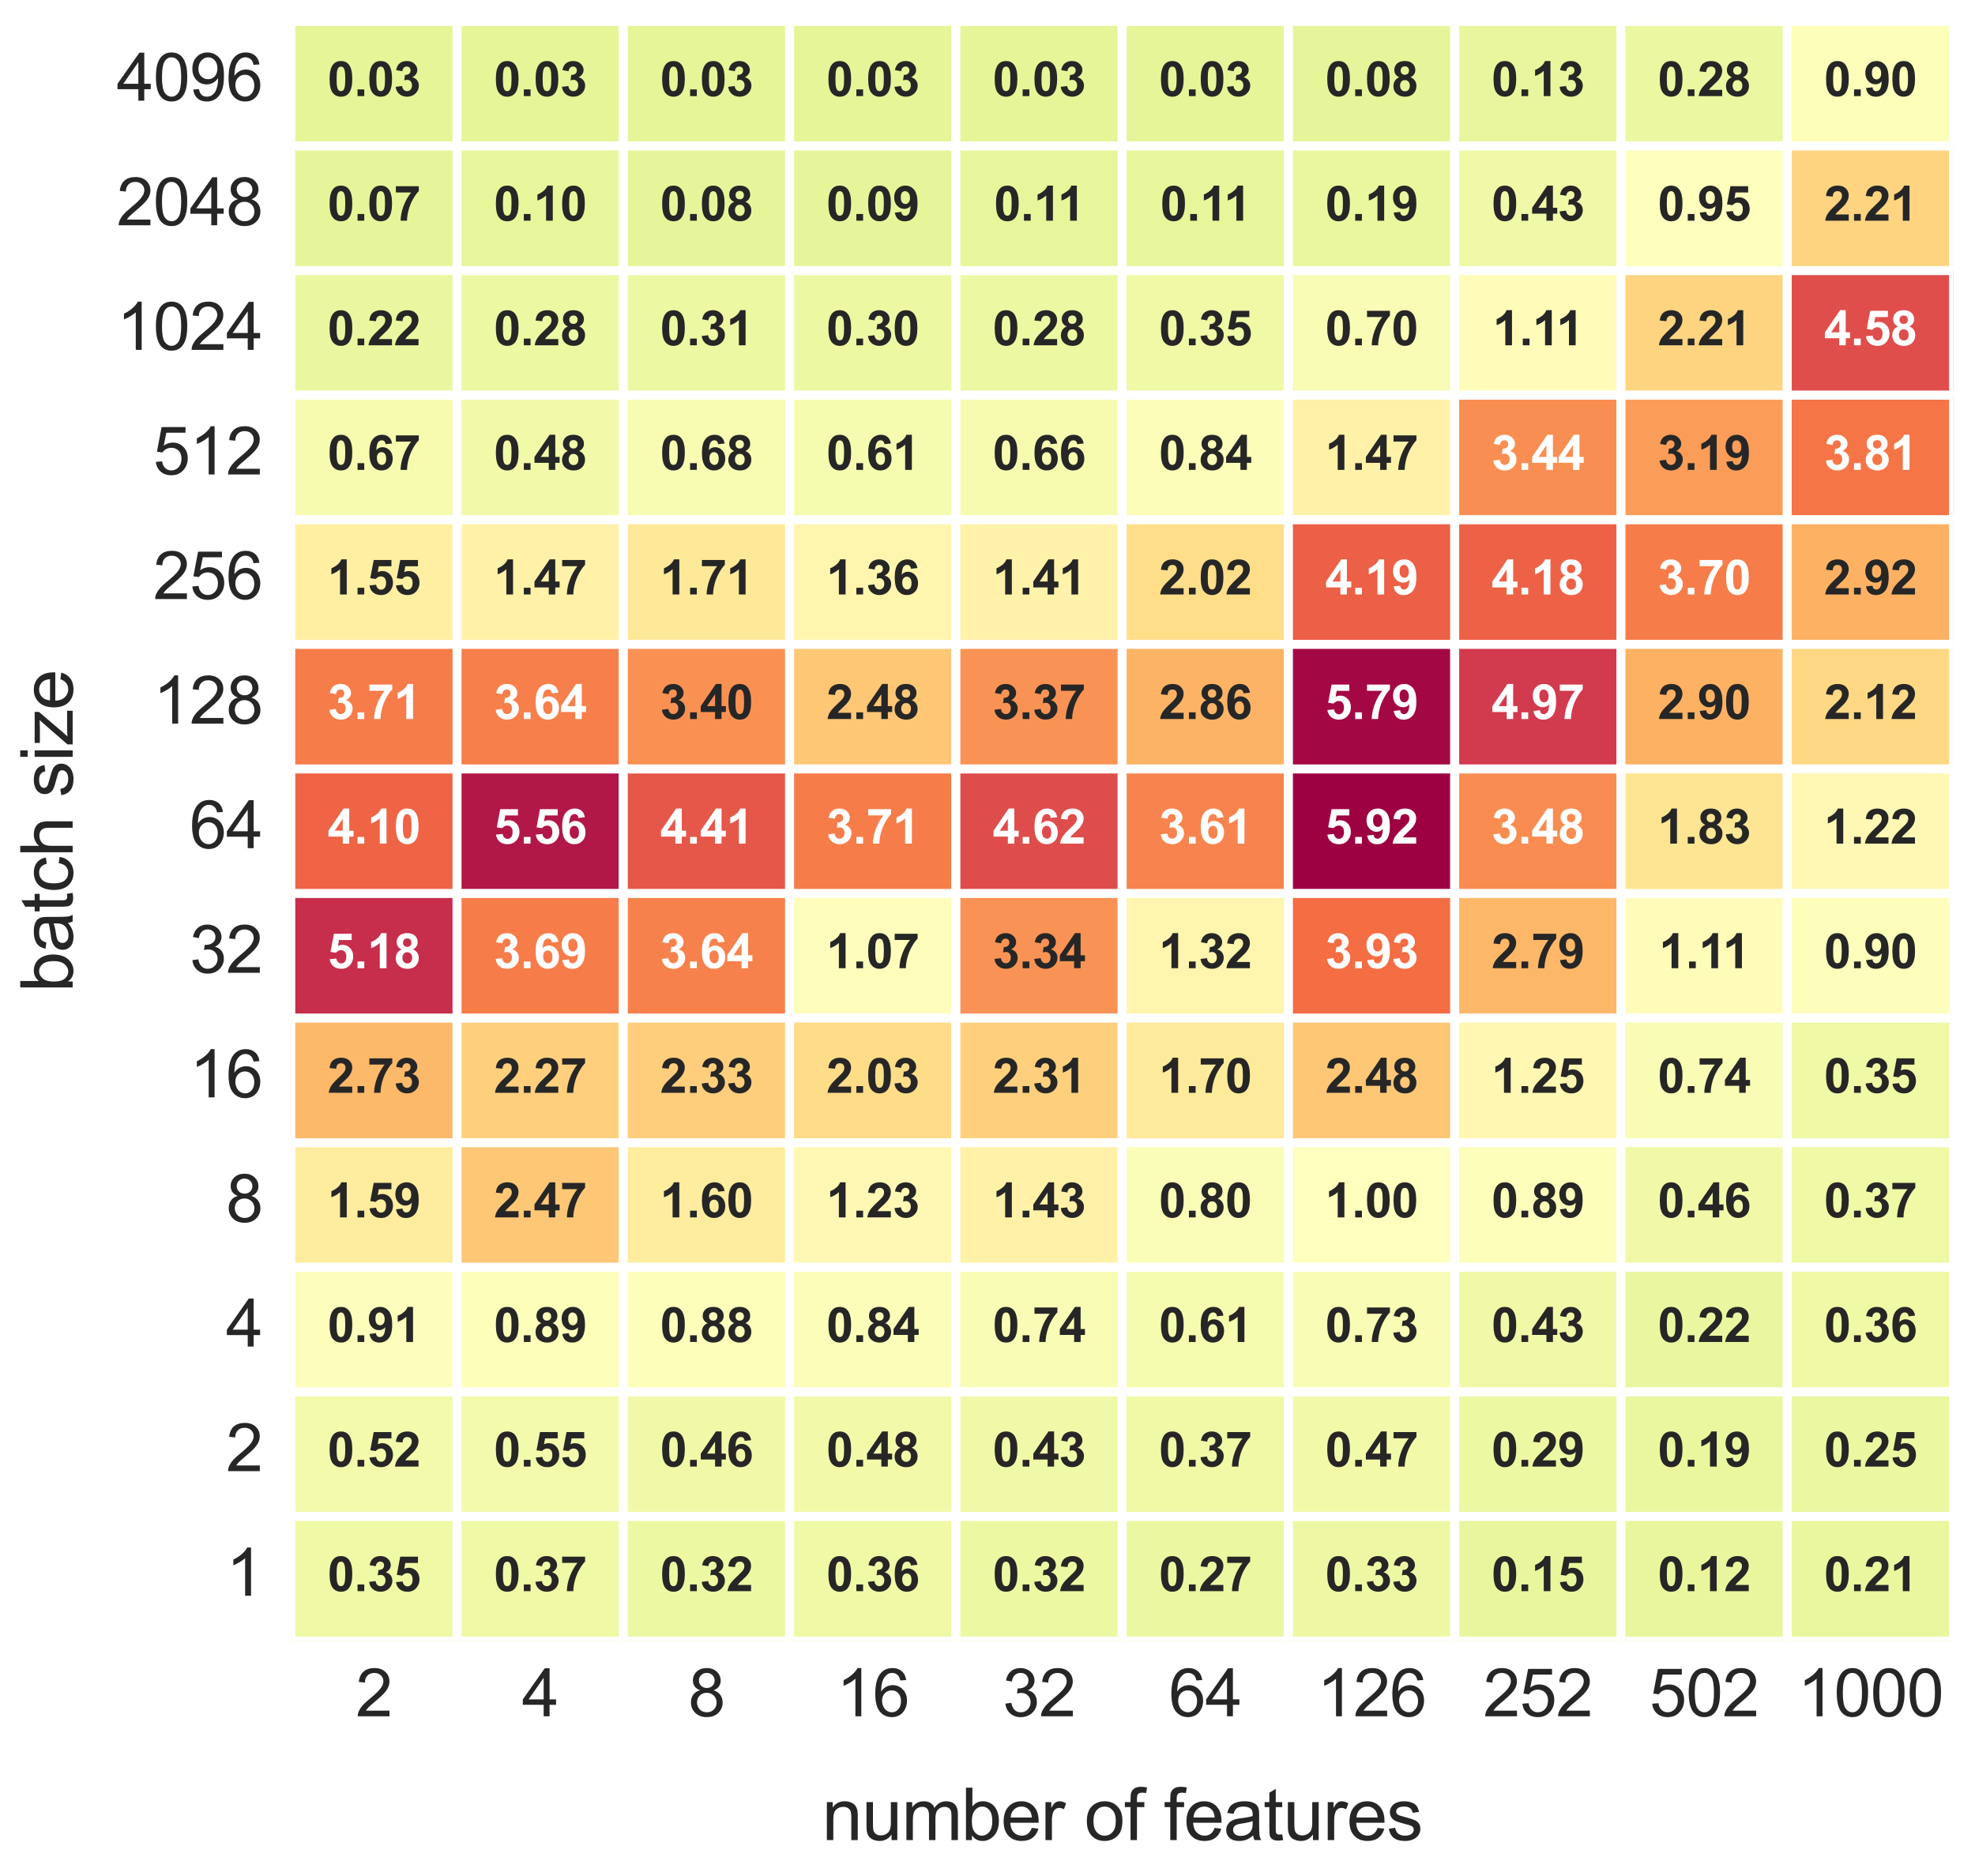 <?xml version="1.0" encoding="utf-8" standalone="no"?>
<!DOCTYPE svg PUBLIC "-//W3C//DTD SVG 1.1//EN"
  "http://www.w3.org/Graphics/SVG/1.1/DTD/svg11.dtd">
<svg xmlns:xlink="http://www.w3.org/1999/xlink" width="662.785pt" height="629.568pt" viewBox="0 0 662.785 629.568" xmlns="http://www.w3.org/2000/svg" version="1.1">
 <defs>
  <style type="text/css">*{stroke-linejoin: round; stroke-linecap: butt}</style>
 </defs>
 <g id="figure_1">
  <g id="patch_1">
   <path d="M 0 629.568 
L 662.785 629.568 
L 662.785 0 
L 0 0 
z
" style="fill: #ffffff"/>
  </g>
  <g id="axes_1">
   <g id="patch_2">
    <path d="M 97.585 550.8 
L 655.585 550.8 
L 655.585 7.2 
L 97.585 7.2 
z
" style="fill: #eaeaf2"/>
   </g>
   <g id="matplotlib.axis_1">
    <g id="xtick_1">
     <g id="text_1">
      <!-- 2 -->
      <g style="fill: #262626" transform="translate(119.368 576.047)scale(0.22 -0.22)">
       <defs>
        <path id="ArialMT-32" d="M 3222 541 
L 3222 0 
L 194 0 
Q 188 203 259 391 
Q 375 700 629 1000 
Q 884 1300 1366 1694 
Q 2113 2306 2375 2664 
Q 2638 3022 2638 3341 
Q 2638 3675 2398 3904 
Q 2159 4134 1775 4134 
Q 1369 4134 1125 3890 
Q 881 3647 878 3216 
L 300 3275 
Q 359 3922 746 4261 
Q 1134 4600 1788 4600 
Q 2447 4600 2831 4234 
Q 3216 3869 3216 3328 
Q 3216 3053 3103 2787 
Q 2991 2522 2730 2228 
Q 2469 1934 1863 1422 
Q 1356 997 1212 845 
Q 1069 694 975 541 
L 3222 541 
z
" transform="scale(0.016)"/>
       </defs>
       <use xlink:href="#ArialMT-32"/>
      </g>
     </g>
    </g>
    <g id="xtick_2">
     <g id="text_2">
      <!-- 4 -->
      <g style="fill: #262626" transform="translate(175.168 576.047)scale(0.22 -0.22)">
       <defs>
        <path id="ArialMT-34" d="M 2069 0 
L 2069 1097 
L 81 1097 
L 81 1613 
L 2172 4581 
L 2631 4581 
L 2631 1613 
L 3250 1613 
L 3250 1097 
L 2631 1097 
L 2631 0 
L 2069 0 
z
M 2069 1613 
L 2069 3678 
L 634 1613 
L 2069 1613 
z
" transform="scale(0.016)"/>
       </defs>
       <use xlink:href="#ArialMT-34"/>
      </g>
     </g>
    </g>
    <g id="xtick_3">
     <g id="text_3">
      <!-- 8 -->
      <g style="fill: #262626" transform="translate(230.968 576.047)scale(0.22 -0.22)">
       <defs>
        <path id="ArialMT-38" d="M 1131 2484 
Q 781 2613 612 2850 
Q 444 3088 444 3419 
Q 444 3919 803 4259 
Q 1163 4600 1759 4600 
Q 2359 4600 2725 4251 
Q 3091 3903 3091 3403 
Q 3091 3084 2923 2848 
Q 2756 2613 2416 2484 
Q 2838 2347 3058 2040 
Q 3278 1734 3278 1309 
Q 3278 722 2862 322 
Q 2447 -78 1769 -78 
Q 1091 -78 675 323 
Q 259 725 259 1325 
Q 259 1772 486 2073 
Q 713 2375 1131 2484 
z
M 1019 3438 
Q 1019 3113 1228 2906 
Q 1438 2700 1772 2700 
Q 2097 2700 2305 2904 
Q 2513 3109 2513 3406 
Q 2513 3716 2298 3927 
Q 2084 4138 1766 4138 
Q 1444 4138 1231 3931 
Q 1019 3725 1019 3438 
z
M 838 1322 
Q 838 1081 952 856 
Q 1066 631 1291 507 
Q 1516 384 1775 384 
Q 2178 384 2440 643 
Q 2703 903 2703 1303 
Q 2703 1709 2433 1975 
Q 2163 2241 1756 2241 
Q 1359 2241 1098 1978 
Q 838 1716 838 1322 
z
" transform="scale(0.016)"/>
       </defs>
       <use xlink:href="#ArialMT-38"/>
      </g>
     </g>
    </g>
    <g id="xtick_4">
     <g id="text_4">
      <!-- 16 -->
      <g style="fill: #262626" transform="translate(280.651 576.047)scale(0.22 -0.22)">
       <defs>
        <path id="ArialMT-31" d="M 2384 0 
L 1822 0 
L 1822 3584 
Q 1619 3391 1289 3197 
Q 959 3003 697 2906 
L 697 3450 
Q 1169 3672 1522 3987 
Q 1875 4303 2022 4600 
L 2384 4600 
L 2384 0 
z
" transform="scale(0.016)"/>
        <path id="ArialMT-36" d="M 3184 3459 
L 2625 3416 
Q 2550 3747 2413 3897 
Q 2184 4138 1850 4138 
Q 1581 4138 1378 3988 
Q 1113 3794 959 3422 
Q 806 3050 800 2363 
Q 1003 2672 1297 2822 
Q 1591 2972 1913 2972 
Q 2475 2972 2870 2558 
Q 3266 2144 3266 1488 
Q 3266 1056 3080 686 
Q 2894 316 2569 119 
Q 2244 -78 1831 -78 
Q 1128 -78 684 439 
Q 241 956 241 2144 
Q 241 3472 731 4075 
Q 1159 4600 1884 4600 
Q 2425 4600 2770 4297 
Q 3116 3994 3184 3459 
z
M 888 1484 
Q 888 1194 1011 928 
Q 1134 663 1356 523 
Q 1578 384 1822 384 
Q 2178 384 2434 671 
Q 2691 959 2691 1453 
Q 2691 1928 2437 2201 
Q 2184 2475 1800 2475 
Q 1419 2475 1153 2201 
Q 888 1928 888 1484 
z
" transform="scale(0.016)"/>
       </defs>
       <use xlink:href="#ArialMT-31"/>
       <use xlink:href="#ArialMT-36" x="55.615"/>
      </g>
     </g>
    </g>
    <g id="xtick_5">
     <g id="text_5">
      <!-- 32 -->
      <g style="fill: #262626" transform="translate(336.451 576.047)scale(0.22 -0.22)">
       <defs>
        <path id="ArialMT-33" d="M 269 1209 
L 831 1284 
Q 928 806 1161 595 
Q 1394 384 1728 384 
Q 2125 384 2398 659 
Q 2672 934 2672 1341 
Q 2672 1728 2419 1979 
Q 2166 2231 1775 2231 
Q 1616 2231 1378 2169 
L 1441 2663 
Q 1497 2656 1531 2656 
Q 1891 2656 2178 2843 
Q 2466 3031 2466 3422 
Q 2466 3731 2256 3934 
Q 2047 4138 1716 4138 
Q 1388 4138 1169 3931 
Q 950 3725 888 3313 
L 325 3413 
Q 428 3978 793 4289 
Q 1159 4600 1703 4600 
Q 2078 4600 2393 4439 
Q 2709 4278 2876 4000 
Q 3044 3722 3044 3409 
Q 3044 3113 2884 2869 
Q 2725 2625 2413 2481 
Q 2819 2388 3044 2092 
Q 3269 1797 3269 1353 
Q 3269 753 2831 336 
Q 2394 -81 1725 -81 
Q 1122 -81 723 278 
Q 325 638 269 1209 
z
" transform="scale(0.016)"/>
       </defs>
       <use xlink:href="#ArialMT-33"/>
       <use xlink:href="#ArialMT-32" x="55.615"/>
      </g>
     </g>
    </g>
    <g id="xtick_6">
     <g id="text_6">
      <!-- 64 -->
      <g style="fill: #262626" transform="translate(392.251 576.047)scale(0.22 -0.22)">
       <use xlink:href="#ArialMT-36"/>
       <use xlink:href="#ArialMT-34" x="55.615"/>
      </g>
     </g>
    </g>
    <g id="xtick_7">
     <g id="text_7">
      <!-- 126 -->
      <g style="fill: #262626" transform="translate(441.934 576.047)scale(0.22 -0.22)">
       <use xlink:href="#ArialMT-31"/>
       <use xlink:href="#ArialMT-32" x="55.615"/>
       <use xlink:href="#ArialMT-36" x="111.23"/>
      </g>
     </g>
    </g>
    <g id="xtick_8">
     <g id="text_8">
      <!-- 252 -->
      <g style="fill: #262626" transform="translate(497.734 576.047)scale(0.22 -0.22)">
       <defs>
        <path id="ArialMT-35" d="M 266 1200 
L 856 1250 
Q 922 819 1161 601 
Q 1400 384 1738 384 
Q 2144 384 2425 690 
Q 2706 997 2706 1503 
Q 2706 1984 2436 2262 
Q 2166 2541 1728 2541 
Q 1456 2541 1237 2417 
Q 1019 2294 894 2097 
L 366 2166 
L 809 4519 
L 3088 4519 
L 3088 3981 
L 1259 3981 
L 1013 2750 
Q 1425 3038 1878 3038 
Q 2478 3038 2890 2622 
Q 3303 2206 3303 1553 
Q 3303 931 2941 478 
Q 2500 -78 1738 -78 
Q 1113 -78 717 272 
Q 322 622 266 1200 
z
" transform="scale(0.016)"/>
       </defs>
       <use xlink:href="#ArialMT-32"/>
       <use xlink:href="#ArialMT-35" x="55.615"/>
       <use xlink:href="#ArialMT-32" x="111.23"/>
      </g>
     </g>
    </g>
    <g id="xtick_9">
     <g id="text_9">
      <!-- 502 -->
      <g style="fill: #262626" transform="translate(553.534 576.047)scale(0.22 -0.22)">
       <defs>
        <path id="ArialMT-30" d="M 266 2259 
Q 266 3072 433 3567 
Q 600 4063 929 4331 
Q 1259 4600 1759 4600 
Q 2128 4600 2406 4451 
Q 2684 4303 2865 4023 
Q 3047 3744 3150 3342 
Q 3253 2941 3253 2259 
Q 3253 1453 3087 958 
Q 2922 463 2592 192 
Q 2263 -78 1759 -78 
Q 1097 -78 719 397 
Q 266 969 266 2259 
z
M 844 2259 
Q 844 1131 1108 757 
Q 1372 384 1759 384 
Q 2147 384 2411 759 
Q 2675 1134 2675 2259 
Q 2675 3391 2411 3762 
Q 2147 4134 1753 4134 
Q 1366 4134 1134 3806 
Q 844 3388 844 2259 
z
" transform="scale(0.016)"/>
       </defs>
       <use xlink:href="#ArialMT-35"/>
       <use xlink:href="#ArialMT-30" x="55.615"/>
       <use xlink:href="#ArialMT-32" x="111.23"/>
      </g>
     </g>
    </g>
    <g id="xtick_10">
     <g id="text_10">
      <!-- 1000 -->
      <g style="fill: #262626" transform="translate(603.217 576.047)scale(0.22 -0.22)">
       <use xlink:href="#ArialMT-31"/>
       <use xlink:href="#ArialMT-30" x="55.615"/>
       <use xlink:href="#ArialMT-30" x="111.23"/>
       <use xlink:href="#ArialMT-30" x="166.846"/>
      </g>
     </g>
    </g>
    <g id="text_11">
     <!-- number of features -->
     <g style="fill: #262626" transform="translate(275.871 617.598)scale(0.24 -0.24)">
      <defs>
       <path id="ArialMT-6e" d="M 422 0 
L 422 3319 
L 928 3319 
L 928 2847 
Q 1294 3394 1984 3394 
Q 2284 3394 2536 3286 
Q 2788 3178 2913 3003 
Q 3038 2828 3088 2588 
Q 3119 2431 3119 2041 
L 3119 0 
L 2556 0 
L 2556 2019 
Q 2556 2363 2490 2533 
Q 2425 2703 2258 2804 
Q 2091 2906 1866 2906 
Q 1506 2906 1245 2678 
Q 984 2450 984 1813 
L 984 0 
L 422 0 
z
" transform="scale(0.016)"/>
       <path id="ArialMT-75" d="M 2597 0 
L 2597 488 
Q 2209 -75 1544 -75 
Q 1250 -75 995 37 
Q 741 150 617 320 
Q 494 491 444 738 
Q 409 903 409 1263 
L 409 3319 
L 972 3319 
L 972 1478 
Q 972 1038 1006 884 
Q 1059 663 1231 536 
Q 1403 409 1656 409 
Q 1909 409 2131 539 
Q 2353 669 2445 892 
Q 2538 1116 2538 1541 
L 2538 3319 
L 3100 3319 
L 3100 0 
L 2597 0 
z
" transform="scale(0.016)"/>
       <path id="ArialMT-6d" d="M 422 0 
L 422 3319 
L 925 3319 
L 925 2853 
Q 1081 3097 1340 3245 
Q 1600 3394 1931 3394 
Q 2300 3394 2536 3241 
Q 2772 3088 2869 2813 
Q 3263 3394 3894 3394 
Q 4388 3394 4653 3120 
Q 4919 2847 4919 2278 
L 4919 0 
L 4359 0 
L 4359 2091 
Q 4359 2428 4304 2576 
Q 4250 2725 4106 2815 
Q 3963 2906 3769 2906 
Q 3419 2906 3187 2673 
Q 2956 2441 2956 1928 
L 2956 0 
L 2394 0 
L 2394 2156 
Q 2394 2531 2256 2718 
Q 2119 2906 1806 2906 
Q 1569 2906 1367 2781 
Q 1166 2656 1075 2415 
Q 984 2175 984 1722 
L 984 0 
L 422 0 
z
" transform="scale(0.016)"/>
       <path id="ArialMT-62" d="M 941 0 
L 419 0 
L 419 4581 
L 981 4581 
L 981 2947 
Q 1338 3394 1891 3394 
Q 2197 3394 2470 3270 
Q 2744 3147 2920 2923 
Q 3097 2700 3197 2384 
Q 3297 2069 3297 1709 
Q 3297 856 2875 390 
Q 2453 -75 1863 -75 
Q 1275 -75 941 416 
L 941 0 
z
M 934 1684 
Q 934 1088 1097 822 
Q 1363 388 1816 388 
Q 2184 388 2453 708 
Q 2722 1028 2722 1663 
Q 2722 2313 2464 2622 
Q 2206 2931 1841 2931 
Q 1472 2931 1203 2611 
Q 934 2291 934 1684 
z
" transform="scale(0.016)"/>
       <path id="ArialMT-65" d="M 2694 1069 
L 3275 997 
Q 3138 488 2766 206 
Q 2394 -75 1816 -75 
Q 1088 -75 661 373 
Q 234 822 234 1631 
Q 234 2469 665 2931 
Q 1097 3394 1784 3394 
Q 2450 3394 2872 2941 
Q 3294 2488 3294 1666 
Q 3294 1616 3291 1516 
L 816 1516 
Q 847 969 1125 678 
Q 1403 388 1819 388 
Q 2128 388 2347 550 
Q 2566 713 2694 1069 
z
M 847 1978 
L 2700 1978 
Q 2663 2397 2488 2606 
Q 2219 2931 1791 2931 
Q 1403 2931 1139 2672 
Q 875 2413 847 1978 
z
" transform="scale(0.016)"/>
       <path id="ArialMT-72" d="M 416 0 
L 416 3319 
L 922 3319 
L 922 2816 
Q 1116 3169 1280 3281 
Q 1444 3394 1641 3394 
Q 1925 3394 2219 3213 
L 2025 2691 
Q 1819 2813 1613 2813 
Q 1428 2813 1281 2702 
Q 1134 2591 1072 2394 
Q 978 2094 978 1738 
L 978 0 
L 416 0 
z
" transform="scale(0.016)"/>
       <path id="ArialMT-20" transform="scale(0.016)"/>
       <path id="ArialMT-6f" d="M 213 1659 
Q 213 2581 725 3025 
Q 1153 3394 1769 3394 
Q 2453 3394 2887 2945 
Q 3322 2497 3322 1706 
Q 3322 1066 3130 698 
Q 2938 331 2570 128 
Q 2203 -75 1769 -75 
Q 1072 -75 642 372 
Q 213 819 213 1659 
z
M 791 1659 
Q 791 1022 1069 705 
Q 1347 388 1769 388 
Q 2188 388 2466 706 
Q 2744 1025 2744 1678 
Q 2744 2294 2464 2611 
Q 2184 2928 1769 2928 
Q 1347 2928 1069 2612 
Q 791 2297 791 1659 
z
" transform="scale(0.016)"/>
       <path id="ArialMT-66" d="M 556 0 
L 556 2881 
L 59 2881 
L 59 3319 
L 556 3319 
L 556 3672 
Q 556 4006 616 4169 
Q 697 4388 901 4523 
Q 1106 4659 1475 4659 
Q 1713 4659 2000 4603 
L 1916 4113 
Q 1741 4144 1584 4144 
Q 1328 4144 1222 4034 
Q 1116 3925 1116 3625 
L 1116 3319 
L 1763 3319 
L 1763 2881 
L 1116 2881 
L 1116 0 
L 556 0 
z
" transform="scale(0.016)"/>
       <path id="ArialMT-61" d="M 2588 409 
Q 2275 144 1986 34 
Q 1697 -75 1366 -75 
Q 819 -75 525 192 
Q 231 459 231 875 
Q 231 1119 342 1320 
Q 453 1522 633 1644 
Q 813 1766 1038 1828 
Q 1203 1872 1538 1913 
Q 2219 1994 2541 2106 
Q 2544 2222 2544 2253 
Q 2544 2597 2384 2738 
Q 2169 2928 1744 2928 
Q 1347 2928 1158 2789 
Q 969 2650 878 2297 
L 328 2372 
Q 403 2725 575 2942 
Q 747 3159 1072 3276 
Q 1397 3394 1825 3394 
Q 2250 3394 2515 3294 
Q 2781 3194 2906 3042 
Q 3031 2891 3081 2659 
Q 3109 2516 3109 2141 
L 3109 1391 
Q 3109 606 3145 398 
Q 3181 191 3288 0 
L 2700 0 
Q 2613 175 2588 409 
z
M 2541 1666 
Q 2234 1541 1622 1453 
Q 1275 1403 1131 1340 
Q 988 1278 909 1158 
Q 831 1038 831 891 
Q 831 666 1001 516 
Q 1172 366 1500 366 
Q 1825 366 2078 508 
Q 2331 650 2450 897 
Q 2541 1088 2541 1459 
L 2541 1666 
z
" transform="scale(0.016)"/>
       <path id="ArialMT-74" d="M 1650 503 
L 1731 6 
Q 1494 -44 1306 -44 
Q 1000 -44 831 53 
Q 663 150 594 308 
Q 525 466 525 972 
L 525 2881 
L 113 2881 
L 113 3319 
L 525 3319 
L 525 4141 
L 1084 4478 
L 1084 3319 
L 1650 3319 
L 1650 2881 
L 1084 2881 
L 1084 941 
Q 1084 700 1114 631 
Q 1144 563 1211 522 
Q 1278 481 1403 481 
Q 1497 481 1650 503 
z
" transform="scale(0.016)"/>
       <path id="ArialMT-73" d="M 197 991 
L 753 1078 
Q 800 744 1014 566 
Q 1228 388 1613 388 
Q 2000 388 2187 545 
Q 2375 703 2375 916 
Q 2375 1106 2209 1216 
Q 2094 1291 1634 1406 
Q 1016 1563 777 1677 
Q 538 1791 414 1992 
Q 291 2194 291 2438 
Q 291 2659 392 2848 
Q 494 3038 669 3163 
Q 800 3259 1026 3326 
Q 1253 3394 1513 3394 
Q 1903 3394 2198 3281 
Q 2494 3169 2634 2976 
Q 2775 2784 2828 2463 
L 2278 2388 
Q 2241 2644 2061 2787 
Q 1881 2931 1553 2931 
Q 1166 2931 1000 2803 
Q 834 2675 834 2503 
Q 834 2394 903 2306 
Q 972 2216 1119 2156 
Q 1203 2125 1616 2013 
Q 2213 1853 2448 1751 
Q 2684 1650 2818 1456 
Q 2953 1263 2953 975 
Q 2953 694 2789 445 
Q 2625 197 2315 61 
Q 2006 -75 1616 -75 
Q 969 -75 630 194 
Q 291 463 197 991 
z
" transform="scale(0.016)"/>
      </defs>
      <use xlink:href="#ArialMT-6e"/>
      <use xlink:href="#ArialMT-75" x="55.615"/>
      <use xlink:href="#ArialMT-6d" x="111.23"/>
      <use xlink:href="#ArialMT-62" x="194.531"/>
      <use xlink:href="#ArialMT-65" x="250.146"/>
      <use xlink:href="#ArialMT-72" x="305.762"/>
      <use xlink:href="#ArialMT-20" x="339.062"/>
      <use xlink:href="#ArialMT-6f" x="366.846"/>
      <use xlink:href="#ArialMT-66" x="422.461"/>
      <use xlink:href="#ArialMT-20" x="450.244"/>
      <use xlink:href="#ArialMT-66" x="478.027"/>
      <use xlink:href="#ArialMT-65" x="505.811"/>
      <use xlink:href="#ArialMT-61" x="561.426"/>
      <use xlink:href="#ArialMT-74" x="617.041"/>
      <use xlink:href="#ArialMT-75" x="644.824"/>
      <use xlink:href="#ArialMT-72" x="700.439"/>
      <use xlink:href="#ArialMT-65" x="733.74"/>
      <use xlink:href="#ArialMT-73" x="789.355"/>
     </g>
    </g>
   </g>
   <g id="matplotlib.axis_2">
    <g id="ytick_1">
     <g id="text_12">
      <!-- 4096 -->
      <g style="fill: #262626" transform="translate(39.149 33.795)scale(0.22 -0.22)">
       <defs>
        <path id="ArialMT-39" d="M 350 1059 
L 891 1109 
Q 959 728 1153 556 
Q 1347 384 1650 384 
Q 1909 384 2104 503 
Q 2300 622 2425 820 
Q 2550 1019 2634 1356 
Q 2719 1694 2719 2044 
Q 2719 2081 2716 2156 
Q 2547 1888 2255 1720 
Q 1963 1553 1622 1553 
Q 1053 1553 659 1965 
Q 266 2378 266 3053 
Q 266 3750 677 4175 
Q 1088 4600 1706 4600 
Q 2153 4600 2523 4359 
Q 2894 4119 3086 3673 
Q 3278 3228 3278 2384 
Q 3278 1506 3087 986 
Q 2897 466 2520 194 
Q 2144 -78 1638 -78 
Q 1100 -78 759 220 
Q 419 519 350 1059 
z
M 2653 3081 
Q 2653 3566 2395 3850 
Q 2138 4134 1775 4134 
Q 1400 4134 1122 3828 
Q 844 3522 844 3034 
Q 844 2597 1108 2323 
Q 1372 2050 1759 2050 
Q 2150 2050 2401 2323 
Q 2653 2597 2653 3081 
z
" transform="scale(0.016)"/>
       </defs>
       <use xlink:href="#ArialMT-34"/>
       <use xlink:href="#ArialMT-30" x="55.615"/>
       <use xlink:href="#ArialMT-39" x="111.23"/>
       <use xlink:href="#ArialMT-36" x="166.846"/>
      </g>
     </g>
    </g>
    <g id="ytick_2">
     <g id="text_13">
      <!-- 2048 -->
      <g style="fill: #262626" transform="translate(39.149 75.61)scale(0.22 -0.22)">
       <use xlink:href="#ArialMT-32"/>
       <use xlink:href="#ArialMT-30" x="55.615"/>
       <use xlink:href="#ArialMT-34" x="111.23"/>
       <use xlink:href="#ArialMT-38" x="166.846"/>
      </g>
     </g>
    </g>
    <g id="ytick_3">
     <g id="text_14">
      <!-- 1024 -->
      <g style="fill: #262626" transform="translate(39.149 117.426)scale(0.22 -0.22)">
       <use xlink:href="#ArialMT-31"/>
       <use xlink:href="#ArialMT-30" x="55.615"/>
       <use xlink:href="#ArialMT-32" x="111.23"/>
       <use xlink:href="#ArialMT-34" x="166.846"/>
      </g>
     </g>
    </g>
    <g id="ytick_4">
     <g id="text_15">
      <!-- 512 -->
      <g style="fill: #262626" transform="translate(51.383 159.241)scale(0.22 -0.22)">
       <use xlink:href="#ArialMT-35"/>
       <use xlink:href="#ArialMT-31" x="55.615"/>
       <use xlink:href="#ArialMT-32" x="111.23"/>
      </g>
     </g>
    </g>
    <g id="ytick_5">
     <g id="text_16">
      <!-- 256 -->
      <g style="fill: #262626" transform="translate(51.383 201.057)scale(0.22 -0.22)">
       <use xlink:href="#ArialMT-32"/>
       <use xlink:href="#ArialMT-35" x="55.615"/>
       <use xlink:href="#ArialMT-36" x="111.23"/>
      </g>
     </g>
    </g>
    <g id="ytick_6">
     <g id="text_17">
      <!-- 128 -->
      <g style="fill: #262626" transform="translate(51.383 242.872)scale(0.22 -0.22)">
       <use xlink:href="#ArialMT-31"/>
       <use xlink:href="#ArialMT-32" x="55.615"/>
       <use xlink:href="#ArialMT-38" x="111.23"/>
      </g>
     </g>
    </g>
    <g id="ytick_7">
     <g id="text_18">
      <!-- 64 -->
      <g style="fill: #262626" transform="translate(63.617 284.687)scale(0.22 -0.22)">
       <use xlink:href="#ArialMT-36"/>
       <use xlink:href="#ArialMT-34" x="55.615"/>
      </g>
     </g>
    </g>
    <g id="ytick_8">
     <g id="text_19">
      <!-- 32 -->
      <g style="fill: #262626" transform="translate(63.617 326.503)scale(0.22 -0.22)">
       <use xlink:href="#ArialMT-33"/>
       <use xlink:href="#ArialMT-32" x="55.615"/>
      </g>
     </g>
    </g>
    <g id="ytick_9">
     <g id="text_20">
      <!-- 16 -->
      <g style="fill: #262626" transform="translate(63.617 368.318)scale(0.22 -0.22)">
       <use xlink:href="#ArialMT-31"/>
       <use xlink:href="#ArialMT-36" x="55.615"/>
      </g>
     </g>
    </g>
    <g id="ytick_10">
     <g id="text_21">
      <!-- 8 -->
      <g style="fill: #262626" transform="translate(75.851 410.133)scale(0.22 -0.22)">
       <use xlink:href="#ArialMT-38"/>
      </g>
     </g>
    </g>
    <g id="ytick_11">
     <g id="text_22">
      <!-- 4 -->
      <g style="fill: #262626" transform="translate(75.851 451.949)scale(0.22 -0.22)">
       <use xlink:href="#ArialMT-34"/>
      </g>
     </g>
    </g>
    <g id="ytick_12">
     <g id="text_23">
      <!-- 2 -->
      <g style="fill: #262626" transform="translate(75.851 493.764)scale(0.22 -0.22)">
       <use xlink:href="#ArialMT-32"/>
      </g>
     </g>
    </g>
    <g id="ytick_13">
     <g id="text_24">
      <!-- 1 -->
      <g style="fill: #262626" transform="translate(75.851 535.58)scale(0.22 -0.22)">
       <use xlink:href="#ArialMT-31"/>
      </g>
     </g>
    </g>
    <g id="text_25">
     <!-- batch size -->
     <g style="fill: #262626" transform="translate(24.379 333.026)rotate(-90)scale(0.24 -0.24)">
      <defs>
       <path id="ArialMT-63" d="M 2588 1216 
L 3141 1144 
Q 3050 572 2676 248 
Q 2303 -75 1759 -75 
Q 1078 -75 664 370 
Q 250 816 250 1647 
Q 250 2184 428 2587 
Q 606 2991 970 3192 
Q 1334 3394 1763 3394 
Q 2303 3394 2647 3120 
Q 2991 2847 3088 2344 
L 2541 2259 
Q 2463 2594 2264 2762 
Q 2066 2931 1784 2931 
Q 1359 2931 1093 2626 
Q 828 2322 828 1663 
Q 828 994 1084 691 
Q 1341 388 1753 388 
Q 2084 388 2306 591 
Q 2528 794 2588 1216 
z
" transform="scale(0.016)"/>
       <path id="ArialMT-68" d="M 422 0 
L 422 4581 
L 984 4581 
L 984 2938 
Q 1378 3394 1978 3394 
Q 2347 3394 2619 3248 
Q 2891 3103 3008 2847 
Q 3125 2591 3125 2103 
L 3125 0 
L 2563 0 
L 2563 2103 
Q 2563 2525 2380 2717 
Q 2197 2909 1863 2909 
Q 1613 2909 1392 2779 
Q 1172 2650 1078 2428 
Q 984 2206 984 1816 
L 984 0 
L 422 0 
z
" transform="scale(0.016)"/>
       <path id="ArialMT-69" d="M 425 3934 
L 425 4581 
L 988 4581 
L 988 3934 
L 425 3934 
z
M 425 0 
L 425 3319 
L 988 3319 
L 988 0 
L 425 0 
z
" transform="scale(0.016)"/>
       <path id="ArialMT-7a" d="M 125 0 
L 125 456 
L 2238 2881 
Q 1878 2863 1603 2863 
L 250 2863 
L 250 3319 
L 2963 3319 
L 2963 2947 
L 1166 841 
L 819 456 
Q 1197 484 1528 484 
L 3063 484 
L 3063 0 
L 125 0 
z
" transform="scale(0.016)"/>
      </defs>
      <use xlink:href="#ArialMT-62"/>
      <use xlink:href="#ArialMT-61" x="55.615"/>
      <use xlink:href="#ArialMT-74" x="111.23"/>
      <use xlink:href="#ArialMT-63" x="139.014"/>
      <use xlink:href="#ArialMT-68" x="189.014"/>
      <use xlink:href="#ArialMT-20" x="244.629"/>
      <use xlink:href="#ArialMT-73" x="272.412"/>
      <use xlink:href="#ArialMT-69" x="322.412"/>
      <use xlink:href="#ArialMT-7a" x="344.629"/>
      <use xlink:href="#ArialMT-65" x="394.629"/>
     </g>
    </g>
   </g>
   <g id="QuadMesh_1">
    <path d="M 97.585 7.2 
L 153.385 7.2 
L 153.385 49.015 
L 97.585 49.015 
L 97.585 7.2 
" clip-path="url(#p0a2f32ea32)" style="fill: #e6f598; stroke: #ffffff; stroke-width: 3"/>
    <path d="M 153.385 7.2 
L 209.185 7.2 
L 209.185 49.015 
L 153.385 49.015 
L 153.385 7.2 
" clip-path="url(#p0a2f32ea32)" style="fill: #e6f598; stroke: #ffffff; stroke-width: 3"/>
    <path d="M 209.185 7.2 
L 264.985 7.2 
L 264.985 49.015 
L 209.185 49.015 
L 209.185 7.2 
" clip-path="url(#p0a2f32ea32)" style="fill: #e6f598; stroke: #ffffff; stroke-width: 3"/>
    <path d="M 264.985 7.2 
L 320.785 7.2 
L 320.785 49.015 
L 264.985 49.015 
L 264.985 7.2 
" clip-path="url(#p0a2f32ea32)" style="fill: #e6f598; stroke: #ffffff; stroke-width: 3"/>
    <path d="M 320.785 7.2 
L 376.585 7.2 
L 376.585 49.015 
L 320.785 49.015 
L 320.785 7.2 
" clip-path="url(#p0a2f32ea32)" style="fill: #e6f598; stroke: #ffffff; stroke-width: 3"/>
    <path d="M 376.585 7.2 
L 432.385 7.2 
L 432.385 49.015 
L 376.585 49.015 
L 376.585 7.2 
" clip-path="url(#p0a2f32ea32)" style="fill: #e6f598; stroke: #ffffff; stroke-width: 3"/>
    <path d="M 432.385 7.2 
L 488.185 7.2 
L 488.185 49.015 
L 432.385 49.015 
L 432.385 7.2 
" clip-path="url(#p0a2f32ea32)" style="fill: #e7f59a; stroke: #ffffff; stroke-width: 3"/>
    <path d="M 488.185 7.2 
L 543.985 7.2 
L 543.985 49.015 
L 488.185 49.015 
L 488.185 7.2 
" clip-path="url(#p0a2f32ea32)" style="fill: #e9f69d; stroke: #ffffff; stroke-width: 3"/>
    <path d="M 543.985 7.2 
L 599.785 7.2 
L 599.785 49.015 
L 543.985 49.015 
L 543.985 7.2 
" clip-path="url(#p0a2f32ea32)" style="fill: #ecf7a1; stroke: #ffffff; stroke-width: 3"/>
    <path d="M 599.785 7.2 
L 655.585 7.2 
L 655.585 49.015 
L 599.785 49.015 
L 599.785 7.2 
" clip-path="url(#p0a2f32ea32)" style="fill: #fcfeba; stroke: #ffffff; stroke-width: 3"/>
    <path d="M 97.585 49.015 
L 153.385 49.015 
L 153.385 90.831 
L 97.585 90.831 
L 97.585 49.015 
" clip-path="url(#p0a2f32ea32)" style="fill: #e7f59a; stroke: #ffffff; stroke-width: 3"/>
    <path d="M 153.385 49.015 
L 209.185 49.015 
L 209.185 90.831 
L 153.385 90.831 
L 153.385 49.015 
" clip-path="url(#p0a2f32ea32)" style="fill: #e8f69b; stroke: #ffffff; stroke-width: 3"/>
    <path d="M 209.185 49.015 
L 264.985 49.015 
L 264.985 90.831 
L 209.185 90.831 
L 209.185 49.015 
" clip-path="url(#p0a2f32ea32)" style="fill: #e7f59a; stroke: #ffffff; stroke-width: 3"/>
    <path d="M 264.985 49.015 
L 320.785 49.015 
L 320.785 90.831 
L 264.985 90.831 
L 264.985 49.015 
" clip-path="url(#p0a2f32ea32)" style="fill: #e7f59a; stroke: #ffffff; stroke-width: 3"/>
    <path d="M 320.785 49.015 
L 376.585 49.015 
L 376.585 90.831 
L 320.785 90.831 
L 320.785 49.015 
" clip-path="url(#p0a2f32ea32)" style="fill: #e8f69b; stroke: #ffffff; stroke-width: 3"/>
    <path d="M 376.585 49.015 
L 432.385 49.015 
L 432.385 90.831 
L 376.585 90.831 
L 376.585 49.015 
" clip-path="url(#p0a2f32ea32)" style="fill: #e8f69b; stroke: #ffffff; stroke-width: 3"/>
    <path d="M 432.385 49.015 
L 488.185 49.015 
L 488.185 90.831 
L 432.385 90.831 
L 432.385 49.015 
" clip-path="url(#p0a2f32ea32)" style="fill: #eaf79e; stroke: #ffffff; stroke-width: 3"/>
    <path d="M 488.185 49.015 
L 543.985 49.015 
L 543.985 90.831 
L 488.185 90.831 
L 488.185 49.015 
" clip-path="url(#p0a2f32ea32)" style="fill: #f0f9a7; stroke: #ffffff; stroke-width: 3"/>
    <path d="M 543.985 49.015 
L 599.785 49.015 
L 599.785 90.831 
L 543.985 90.831 
L 543.985 49.015 
" clip-path="url(#p0a2f32ea32)" style="fill: #fefebd; stroke: #ffffff; stroke-width: 3"/>
    <path d="M 599.785 49.015 
L 655.585 49.015 
L 655.585 90.831 
L 599.785 90.831 
L 599.785 49.015 
" clip-path="url(#p0a2f32ea32)" style="fill: #fed481; stroke: #ffffff; stroke-width: 3"/>
    <path d="M 97.585 90.831 
L 153.385 90.831 
L 153.385 132.646 
L 97.585 132.646 
L 97.585 90.831 
" clip-path="url(#p0a2f32ea32)" style="fill: #ebf7a0; stroke: #ffffff; stroke-width: 3"/>
    <path d="M 153.385 90.831 
L 209.185 90.831 
L 209.185 132.646 
L 153.385 132.646 
L 153.385 90.831 
" clip-path="url(#p0a2f32ea32)" style="fill: #edf8a3; stroke: #ffffff; stroke-width: 3"/>
    <path d="M 209.185 90.831 
L 264.985 90.831 
L 264.985 132.646 
L 209.185 132.646 
L 209.185 90.831 
" clip-path="url(#p0a2f32ea32)" style="fill: #edf8a3; stroke: #ffffff; stroke-width: 3"/>
    <path d="M 264.985 90.831 
L 320.785 90.831 
L 320.785 132.646 
L 264.985 132.646 
L 264.985 90.831 
" clip-path="url(#p0a2f32ea32)" style="fill: #edf8a3; stroke: #ffffff; stroke-width: 3"/>
    <path d="M 320.785 90.831 
L 376.585 90.831 
L 376.585 132.646 
L 320.785 132.646 
L 320.785 90.831 
" clip-path="url(#p0a2f32ea32)" style="fill: #edf8a3; stroke: #ffffff; stroke-width: 3"/>
    <path d="M 376.585 90.831 
L 432.385 90.831 
L 432.385 132.646 
L 376.585 132.646 
L 376.585 90.831 
" clip-path="url(#p0a2f32ea32)" style="fill: #eff9a6; stroke: #ffffff; stroke-width: 3"/>
    <path d="M 432.385 90.831 
L 488.185 90.831 
L 488.185 132.646 
L 432.385 132.646 
L 432.385 90.831 
" clip-path="url(#p0a2f32ea32)" style="fill: #f8fcb4; stroke: #ffffff; stroke-width: 3"/>
    <path d="M 488.185 90.831 
L 543.985 90.831 
L 543.985 132.646 
L 488.185 132.646 
L 488.185 90.831 
" clip-path="url(#p0a2f32ea32)" style="fill: #fffcba; stroke: #ffffff; stroke-width: 3"/>
    <path d="M 543.985 90.831 
L 599.785 90.831 
L 599.785 132.646 
L 543.985 132.646 
L 543.985 90.831 
" clip-path="url(#p0a2f32ea32)" style="fill: #fed481; stroke: #ffffff; stroke-width: 3"/>
    <path d="M 599.785 90.831 
L 655.585 90.831 
L 655.585 132.646 
L 599.785 132.646 
L 599.785 90.831 
" clip-path="url(#p0a2f32ea32)" style="fill: #df4e4b; stroke: #ffffff; stroke-width: 3"/>
    <path d="M 97.585 132.646 
L 153.385 132.646 
L 153.385 174.462 
L 97.585 174.462 
L 97.585 132.646 
" clip-path="url(#p0a2f32ea32)" style="fill: #f6fbb0; stroke: #ffffff; stroke-width: 3"/>
    <path d="M 153.385 132.646 
L 209.185 132.646 
L 209.185 174.462 
L 153.385 174.462 
L 153.385 132.646 
" clip-path="url(#p0a2f32ea32)" style="fill: #f2faaa; stroke: #ffffff; stroke-width: 3"/>
    <path d="M 209.185 132.646 
L 264.985 132.646 
L 264.985 174.462 
L 209.185 174.462 
L 209.185 132.646 
" clip-path="url(#p0a2f32ea32)" style="fill: #f7fcb2; stroke: #ffffff; stroke-width: 3"/>
    <path d="M 264.985 132.646 
L 320.785 132.646 
L 320.785 174.462 
L 264.985 174.462 
L 264.985 132.646 
" clip-path="url(#p0a2f32ea32)" style="fill: #f5fbaf; stroke: #ffffff; stroke-width: 3"/>
    <path d="M 320.785 132.646 
L 376.585 132.646 
L 376.585 174.462 
L 320.785 174.462 
L 320.785 132.646 
" clip-path="url(#p0a2f32ea32)" style="fill: #f6fbb0; stroke: #ffffff; stroke-width: 3"/>
    <path d="M 376.585 132.646 
L 432.385 132.646 
L 432.385 174.462 
L 376.585 174.462 
L 376.585 132.646 
" clip-path="url(#p0a2f32ea32)" style="fill: #fbfdb8; stroke: #ffffff; stroke-width: 3"/>
    <path d="M 432.385 132.646 
L 488.185 132.646 
L 488.185 174.462 
L 432.385 174.462 
L 432.385 132.646 
" clip-path="url(#p0a2f32ea32)" style="fill: #fff1a8; stroke: #ffffff; stroke-width: 3"/>
    <path d="M 488.185 132.646 
L 543.985 132.646 
L 543.985 174.462 
L 488.185 174.462 
L 488.185 132.646 
" clip-path="url(#p0a2f32ea32)" style="fill: #f98e52; stroke: #ffffff; stroke-width: 3"/>
    <path d="M 543.985 132.646 
L 599.785 132.646 
L 599.785 174.462 
L 543.985 174.462 
L 543.985 132.646 
" clip-path="url(#p0a2f32ea32)" style="fill: #fb9d59; stroke: #ffffff; stroke-width: 3"/>
    <path d="M 599.785 132.646 
L 655.585 132.646 
L 655.585 174.462 
L 599.785 174.462 
L 599.785 132.646 
" clip-path="url(#p0a2f32ea32)" style="fill: #f57547; stroke: #ffffff; stroke-width: 3"/>
    <path d="M 97.585 174.462 
L 153.385 174.462 
L 153.385 216.277 
L 97.585 216.277 
L 97.585 174.462 
" clip-path="url(#p0a2f32ea32)" style="fill: #feefa3; stroke: #ffffff; stroke-width: 3"/>
    <path d="M 153.385 174.462 
L 209.185 174.462 
L 209.185 216.277 
L 153.385 216.277 
L 153.385 174.462 
" clip-path="url(#p0a2f32ea32)" style="fill: #fff1a8; stroke: #ffffff; stroke-width: 3"/>
    <path d="M 209.185 174.462 
L 264.985 174.462 
L 264.985 216.277 
L 209.185 216.277 
L 209.185 174.462 
" clip-path="url(#p0a2f32ea32)" style="fill: #fee999; stroke: #ffffff; stroke-width: 3"/>
    <path d="M 264.985 174.462 
L 320.785 174.462 
L 320.785 216.277 
L 264.985 216.277 
L 264.985 174.462 
" clip-path="url(#p0a2f32ea32)" style="fill: #fff5ae; stroke: #ffffff; stroke-width: 3"/>
    <path d="M 320.785 174.462 
L 376.585 174.462 
L 376.585 216.277 
L 320.785 216.277 
L 320.785 174.462 
" clip-path="url(#p0a2f32ea32)" style="fill: #fff2aa; stroke: #ffffff; stroke-width: 3"/>
    <path d="M 376.585 174.462 
L 432.385 174.462 
L 432.385 216.277 
L 376.585 216.277 
L 376.585 174.462 
" clip-path="url(#p0a2f32ea32)" style="fill: #fede89; stroke: #ffffff; stroke-width: 3"/>
    <path d="M 432.385 174.462 
L 488.185 174.462 
L 488.185 216.277 
L 432.385 216.277 
L 432.385 174.462 
" clip-path="url(#p0a2f32ea32)" style="fill: #eb6046; stroke: #ffffff; stroke-width: 3"/>
    <path d="M 488.185 174.462 
L 543.985 174.462 
L 543.985 216.277 
L 488.185 216.277 
L 488.185 174.462 
" clip-path="url(#p0a2f32ea32)" style="fill: #ed6246; stroke: #ffffff; stroke-width: 3"/>
    <path d="M 543.985 174.462 
L 599.785 174.462 
L 599.785 216.277 
L 543.985 216.277 
L 543.985 174.462 
" clip-path="url(#p0a2f32ea32)" style="fill: #f67c4a; stroke: #ffffff; stroke-width: 3"/>
    <path d="M 599.785 174.462 
L 655.585 174.462 
L 655.585 216.277 
L 599.785 216.277 
L 599.785 174.462 
" clip-path="url(#p0a2f32ea32)" style="fill: #fdb163; stroke: #ffffff; stroke-width: 3"/>
    <path d="M 97.585 216.277 
L 153.385 216.277 
L 153.385 258.092 
L 97.585 258.092 
L 97.585 216.277 
" clip-path="url(#p0a2f32ea32)" style="fill: #f67c4a; stroke: #ffffff; stroke-width: 3"/>
    <path d="M 153.385 216.277 
L 209.185 216.277 
L 209.185 258.092 
L 153.385 258.092 
L 153.385 216.277 
" clip-path="url(#p0a2f32ea32)" style="fill: #f67f4b; stroke: #ffffff; stroke-width: 3"/>
    <path d="M 209.185 216.277 
L 264.985 216.277 
L 264.985 258.092 
L 209.185 258.092 
L 209.185 216.277 
" clip-path="url(#p0a2f32ea32)" style="fill: #f99153; stroke: #ffffff; stroke-width: 3"/>
    <path d="M 264.985 216.277 
L 320.785 216.277 
L 320.785 258.092 
L 264.985 258.092 
L 264.985 216.277 
" clip-path="url(#p0a2f32ea32)" style="fill: #fdc776; stroke: #ffffff; stroke-width: 3"/>
    <path d="M 320.785 216.277 
L 376.585 216.277 
L 376.585 258.092 
L 320.785 258.092 
L 320.785 216.277 
" clip-path="url(#p0a2f32ea32)" style="fill: #f99355; stroke: #ffffff; stroke-width: 3"/>
    <path d="M 376.585 216.277 
L 432.385 216.277 
L 432.385 258.092 
L 376.585 258.092 
L 376.585 216.277 
" clip-path="url(#p0a2f32ea32)" style="fill: #fdb365; stroke: #ffffff; stroke-width: 3"/>
    <path d="M 432.385 216.277 
L 488.185 216.277 
L 488.185 258.092 
L 432.385 258.092 
L 432.385 216.277 
" clip-path="url(#p0a2f32ea32)" style="fill: #a40844; stroke: #ffffff; stroke-width: 3"/>
    <path d="M 488.185 216.277 
L 543.985 216.277 
L 543.985 258.092 
L 488.185 258.092 
L 488.185 216.277 
" clip-path="url(#p0a2f32ea32)" style="fill: #d23a4e; stroke: #ffffff; stroke-width: 3"/>
    <path d="M 543.985 216.277 
L 599.785 216.277 
L 599.785 258.092 
L 543.985 258.092 
L 543.985 216.277 
" clip-path="url(#p0a2f32ea32)" style="fill: #fdb163; stroke: #ffffff; stroke-width: 3"/>
    <path d="M 599.785 216.277 
L 655.585 216.277 
L 655.585 258.092 
L 599.785 258.092 
L 599.785 216.277 
" clip-path="url(#p0a2f32ea32)" style="fill: #fed884; stroke: #ffffff; stroke-width: 3"/>
    <path d="M 97.585 258.092 
L 153.385 258.092 
L 153.385 299.908 
L 97.585 299.908 
L 97.585 258.092 
" clip-path="url(#p0a2f32ea32)" style="fill: #ee6445; stroke: #ffffff; stroke-width: 3"/>
    <path d="M 153.385 258.092 
L 209.185 258.092 
L 209.185 299.908 
L 153.385 299.908 
L 153.385 258.092 
" clip-path="url(#p0a2f32ea32)" style="fill: #b11747; stroke: #ffffff; stroke-width: 3"/>
    <path d="M 209.185 258.092 
L 264.985 258.092 
L 264.985 299.908 
L 209.185 299.908 
L 209.185 258.092 
" clip-path="url(#p0a2f32ea32)" style="fill: #e55749; stroke: #ffffff; stroke-width: 3"/>
    <path d="M 264.985 258.092 
L 320.785 258.092 
L 320.785 299.908 
L 264.985 299.908 
L 264.985 258.092 
" clip-path="url(#p0a2f32ea32)" style="fill: #f67c4a; stroke: #ffffff; stroke-width: 3"/>
    <path d="M 320.785 258.092 
L 376.585 258.092 
L 376.585 299.908 
L 320.785 299.908 
L 320.785 258.092 
" clip-path="url(#p0a2f32ea32)" style="fill: #de4c4b; stroke: #ffffff; stroke-width: 3"/>
    <path d="M 376.585 258.092 
L 432.385 258.092 
L 432.385 299.908 
L 376.585 299.908 
L 376.585 258.092 
" clip-path="url(#p0a2f32ea32)" style="fill: #f7844e; stroke: #ffffff; stroke-width: 3"/>
    <path d="M 432.385 258.092 
L 488.185 258.092 
L 488.185 299.908 
L 432.385 299.908 
L 432.385 258.092 
" clip-path="url(#p0a2f32ea32)" style="fill: #9e0142; stroke: #ffffff; stroke-width: 3"/>
    <path d="M 488.185 258.092 
L 543.985 258.092 
L 543.985 299.908 
L 488.185 299.908 
L 488.185 258.092 
" clip-path="url(#p0a2f32ea32)" style="fill: #f88c51; stroke: #ffffff; stroke-width: 3"/>
    <path d="M 543.985 258.092 
L 599.785 258.092 
L 599.785 299.908 
L 543.985 299.908 
L 543.985 258.092 
" clip-path="url(#p0a2f32ea32)" style="fill: #fee593; stroke: #ffffff; stroke-width: 3"/>
    <path d="M 599.785 258.092 
L 655.585 258.092 
L 655.585 299.908 
L 599.785 299.908 
L 599.785 258.092 
" clip-path="url(#p0a2f32ea32)" style="fill: #fff8b4; stroke: #ffffff; stroke-width: 3"/>
    <path d="M 97.585 299.908 
L 153.385 299.908 
L 153.385 341.723 
L 97.585 341.723 
L 97.585 299.908 
" clip-path="url(#p0a2f32ea32)" style="fill: #c72e4c; stroke: #ffffff; stroke-width: 3"/>
    <path d="M 153.385 299.908 
L 209.185 299.908 
L 209.185 341.723 
L 153.385 341.723 
L 153.385 299.908 
" clip-path="url(#p0a2f32ea32)" style="fill: #f67c4a; stroke: #ffffff; stroke-width: 3"/>
    <path d="M 209.185 299.908 
L 264.985 299.908 
L 264.985 341.723 
L 209.185 341.723 
L 209.185 299.908 
" clip-path="url(#p0a2f32ea32)" style="fill: #f7814c; stroke: #ffffff; stroke-width: 3"/>
    <path d="M 264.985 299.908 
L 320.785 299.908 
L 320.785 341.723 
L 264.985 341.723 
L 264.985 299.908 
" clip-path="url(#p0a2f32ea32)" style="fill: #fffdbc; stroke: #ffffff; stroke-width: 3"/>
    <path d="M 320.785 299.908 
L 376.585 299.908 
L 376.585 341.723 
L 320.785 341.723 
L 320.785 299.908 
" clip-path="url(#p0a2f32ea32)" style="fill: #f99355; stroke: #ffffff; stroke-width: 3"/>
    <path d="M 376.585 299.908 
L 432.385 299.908 
L 432.385 341.723 
L 376.585 341.723 
L 376.585 299.908 
" clip-path="url(#p0a2f32ea32)" style="fill: #fff5ae; stroke: #ffffff; stroke-width: 3"/>
    <path d="M 432.385 299.908 
L 488.185 299.908 
L 488.185 341.723 
L 432.385 341.723 
L 432.385 299.908 
" clip-path="url(#p0a2f32ea32)" style="fill: #f46d43; stroke: #ffffff; stroke-width: 3"/>
    <path d="M 488.185 299.908 
L 543.985 299.908 
L 543.985 341.723 
L 488.185 341.723 
L 488.185 299.908 
" clip-path="url(#p0a2f32ea32)" style="fill: #fdb768; stroke: #ffffff; stroke-width: 3"/>
    <path d="M 543.985 299.908 
L 599.785 299.908 
L 599.785 341.723 
L 543.985 341.723 
L 543.985 299.908 
" clip-path="url(#p0a2f32ea32)" style="fill: #fffcba; stroke: #ffffff; stroke-width: 3"/>
    <path d="M 599.785 299.908 
L 655.585 299.908 
L 655.585 341.723 
L 599.785 341.723 
L 599.785 299.908 
" clip-path="url(#p0a2f32ea32)" style="fill: #fdfebb; stroke: #ffffff; stroke-width: 3"/>
    <path d="M 97.585 341.723 
L 153.385 341.723 
L 153.385 383.538 
L 97.585 383.538 
L 97.585 341.723 
" clip-path="url(#p0a2f32ea32)" style="fill: #fdb96a; stroke: #ffffff; stroke-width: 3"/>
    <path d="M 153.385 341.723 
L 209.185 341.723 
L 209.185 383.538 
L 153.385 383.538 
L 153.385 341.723 
" clip-path="url(#p0a2f32ea32)" style="fill: #fed07e; stroke: #ffffff; stroke-width: 3"/>
    <path d="M 209.185 341.723 
L 264.985 341.723 
L 264.985 383.538 
L 209.185 383.538 
L 209.185 341.723 
" clip-path="url(#p0a2f32ea32)" style="fill: #fece7c; stroke: #ffffff; stroke-width: 3"/>
    <path d="M 264.985 341.723 
L 320.785 341.723 
L 320.785 383.538 
L 264.985 383.538 
L 264.985 341.723 
" clip-path="url(#p0a2f32ea32)" style="fill: #fedc88; stroke: #ffffff; stroke-width: 3"/>
    <path d="M 320.785 341.723 
L 376.585 341.723 
L 376.585 383.538 
L 320.785 383.538 
L 320.785 341.723 
" clip-path="url(#p0a2f32ea32)" style="fill: #fed07e; stroke: #ffffff; stroke-width: 3"/>
    <path d="M 376.585 341.723 
L 432.385 341.723 
L 432.385 383.538 
L 376.585 383.538 
L 376.585 341.723 
" clip-path="url(#p0a2f32ea32)" style="fill: #feea9b; stroke: #ffffff; stroke-width: 3"/>
    <path d="M 432.385 341.723 
L 488.185 341.723 
L 488.185 383.538 
L 432.385 383.538 
L 432.385 341.723 
" clip-path="url(#p0a2f32ea32)" style="fill: #fdc776; stroke: #ffffff; stroke-width: 3"/>
    <path d="M 488.185 341.723 
L 543.985 341.723 
L 543.985 383.538 
L 488.185 383.538 
L 488.185 341.723 
" clip-path="url(#p0a2f32ea32)" style="fill: #fff7b2; stroke: #ffffff; stroke-width: 3"/>
    <path d="M 543.985 341.723 
L 599.785 341.723 
L 599.785 383.538 
L 543.985 383.538 
L 543.985 341.723 
" clip-path="url(#p0a2f32ea32)" style="fill: #f8fcb4; stroke: #ffffff; stroke-width: 3"/>
    <path d="M 599.785 341.723 
L 655.585 341.723 
L 655.585 383.538 
L 599.785 383.538 
L 599.785 341.723 
" clip-path="url(#p0a2f32ea32)" style="fill: #eff9a6; stroke: #ffffff; stroke-width: 3"/>
    <path d="M 97.585 383.538 
L 153.385 383.538 
L 153.385 425.354 
L 97.585 425.354 
L 97.585 383.538 
" clip-path="url(#p0a2f32ea32)" style="fill: #feec9f; stroke: #ffffff; stroke-width: 3"/>
    <path d="M 153.385 383.538 
L 209.185 383.538 
L 209.185 425.354 
L 153.385 425.354 
L 153.385 383.538 
" clip-path="url(#p0a2f32ea32)" style="fill: #fdc776; stroke: #ffffff; stroke-width: 3"/>
    <path d="M 209.185 383.538 
L 264.985 383.538 
L 264.985 425.354 
L 209.185 425.354 
L 209.185 383.538 
" clip-path="url(#p0a2f32ea32)" style="fill: #feec9f; stroke: #ffffff; stroke-width: 3"/>
    <path d="M 264.985 383.538 
L 320.785 383.538 
L 320.785 425.354 
L 264.985 425.354 
L 264.985 383.538 
" clip-path="url(#p0a2f32ea32)" style="fill: #fff8b4; stroke: #ffffff; stroke-width: 3"/>
    <path d="M 320.785 383.538 
L 376.585 383.538 
L 376.585 425.354 
L 320.785 425.354 
L 320.785 383.538 
" clip-path="url(#p0a2f32ea32)" style="fill: #fff1a8; stroke: #ffffff; stroke-width: 3"/>
    <path d="M 376.585 383.538 
L 432.385 383.538 
L 432.385 425.354 
L 376.585 425.354 
L 376.585 383.538 
" clip-path="url(#p0a2f32ea32)" style="fill: #fafdb7; stroke: #ffffff; stroke-width: 3"/>
    <path d="M 432.385 383.538 
L 488.185 383.538 
L 488.185 425.354 
L 432.385 425.354 
L 432.385 383.538 
" clip-path="url(#p0a2f32ea32)" style="fill: #ffffbe; stroke: #ffffff; stroke-width: 3"/>
    <path d="M 488.185 383.538 
L 543.985 383.538 
L 543.985 425.354 
L 488.185 425.354 
L 488.185 383.538 
" clip-path="url(#p0a2f32ea32)" style="fill: #fcfeba; stroke: #ffffff; stroke-width: 3"/>
    <path d="M 543.985 383.538 
L 599.785 383.538 
L 599.785 425.354 
L 543.985 425.354 
L 543.985 383.538 
" clip-path="url(#p0a2f32ea32)" style="fill: #f1f9a9; stroke: #ffffff; stroke-width: 3"/>
    <path d="M 599.785 383.538 
L 655.585 383.538 
L 655.585 425.354 
L 599.785 425.354 
L 599.785 383.538 
" clip-path="url(#p0a2f32ea32)" style="fill: #eff9a6; stroke: #ffffff; stroke-width: 3"/>
    <path d="M 97.585 425.354 
L 153.385 425.354 
L 153.385 467.169 
L 97.585 467.169 
L 97.585 425.354 
" clip-path="url(#p0a2f32ea32)" style="fill: #fdfebb; stroke: #ffffff; stroke-width: 3"/>
    <path d="M 153.385 425.354 
L 209.185 425.354 
L 209.185 467.169 
L 153.385 467.169 
L 153.385 425.354 
" clip-path="url(#p0a2f32ea32)" style="fill: #fcfeba; stroke: #ffffff; stroke-width: 3"/>
    <path d="M 209.185 425.354 
L 264.985 425.354 
L 264.985 467.169 
L 209.185 467.169 
L 209.185 425.354 
" clip-path="url(#p0a2f32ea32)" style="fill: #fcfeba; stroke: #ffffff; stroke-width: 3"/>
    <path d="M 264.985 425.354 
L 320.785 425.354 
L 320.785 467.169 
L 264.985 467.169 
L 264.985 425.354 
" clip-path="url(#p0a2f32ea32)" style="fill: #fbfdb8; stroke: #ffffff; stroke-width: 3"/>
    <path d="M 320.785 425.354 
L 376.585 425.354 
L 376.585 467.169 
L 320.785 467.169 
L 320.785 425.354 
" clip-path="url(#p0a2f32ea32)" style="fill: #f8fcb4; stroke: #ffffff; stroke-width: 3"/>
    <path d="M 376.585 425.354 
L 432.385 425.354 
L 432.385 467.169 
L 376.585 467.169 
L 376.585 425.354 
" clip-path="url(#p0a2f32ea32)" style="fill: #f5fbaf; stroke: #ffffff; stroke-width: 3"/>
    <path d="M 432.385 425.354 
L 488.185 425.354 
L 488.185 467.169 
L 432.385 467.169 
L 432.385 425.354 
" clip-path="url(#p0a2f32ea32)" style="fill: #f8fcb4; stroke: #ffffff; stroke-width: 3"/>
    <path d="M 488.185 425.354 
L 543.985 425.354 
L 543.985 467.169 
L 488.185 467.169 
L 488.185 425.354 
" clip-path="url(#p0a2f32ea32)" style="fill: #f0f9a7; stroke: #ffffff; stroke-width: 3"/>
    <path d="M 543.985 425.354 
L 599.785 425.354 
L 599.785 467.169 
L 543.985 467.169 
L 543.985 425.354 
" clip-path="url(#p0a2f32ea32)" style="fill: #ebf7a0; stroke: #ffffff; stroke-width: 3"/>
    <path d="M 599.785 425.354 
L 655.585 425.354 
L 655.585 467.169 
L 599.785 467.169 
L 599.785 425.354 
" clip-path="url(#p0a2f32ea32)" style="fill: #eff9a6; stroke: #ffffff; stroke-width: 3"/>
    <path d="M 97.585 467.169 
L 153.385 467.169 
L 153.385 508.985 
L 97.585 508.985 
L 97.585 467.169 
" clip-path="url(#p0a2f32ea32)" style="fill: #f3faac; stroke: #ffffff; stroke-width: 3"/>
    <path d="M 153.385 467.169 
L 209.185 467.169 
L 209.185 508.985 
L 153.385 508.985 
L 153.385 467.169 
" clip-path="url(#p0a2f32ea32)" style="fill: #f3faac; stroke: #ffffff; stroke-width: 3"/>
    <path d="M 209.185 467.169 
L 264.985 467.169 
L 264.985 508.985 
L 209.185 508.985 
L 209.185 467.169 
" clip-path="url(#p0a2f32ea32)" style="fill: #f1f9a9; stroke: #ffffff; stroke-width: 3"/>
    <path d="M 264.985 467.169 
L 320.785 467.169 
L 320.785 508.985 
L 264.985 508.985 
L 264.985 467.169 
" clip-path="url(#p0a2f32ea32)" style="fill: #f2faaa; stroke: #ffffff; stroke-width: 3"/>
    <path d="M 320.785 467.169 
L 376.585 467.169 
L 376.585 508.985 
L 320.785 508.985 
L 320.785 467.169 
" clip-path="url(#p0a2f32ea32)" style="fill: #f0f9a7; stroke: #ffffff; stroke-width: 3"/>
    <path d="M 376.585 467.169 
L 432.385 467.169 
L 432.385 508.985 
L 376.585 508.985 
L 376.585 467.169 
" clip-path="url(#p0a2f32ea32)" style="fill: #eff9a6; stroke: #ffffff; stroke-width: 3"/>
    <path d="M 432.385 467.169 
L 488.185 467.169 
L 488.185 508.985 
L 432.385 508.985 
L 432.385 467.169 
" clip-path="url(#p0a2f32ea32)" style="fill: #f2faaa; stroke: #ffffff; stroke-width: 3"/>
    <path d="M 488.185 467.169 
L 543.985 467.169 
L 543.985 508.985 
L 488.185 508.985 
L 488.185 467.169 
" clip-path="url(#p0a2f32ea32)" style="fill: #edf8a3; stroke: #ffffff; stroke-width: 3"/>
    <path d="M 543.985 467.169 
L 599.785 467.169 
L 599.785 508.985 
L 543.985 508.985 
L 543.985 467.169 
" clip-path="url(#p0a2f32ea32)" style="fill: #eaf79e; stroke: #ffffff; stroke-width: 3"/>
    <path d="M 599.785 467.169 
L 655.585 467.169 
L 655.585 508.985 
L 599.785 508.985 
L 599.785 467.169 
" clip-path="url(#p0a2f32ea32)" style="fill: #ecf7a1; stroke: #ffffff; stroke-width: 3"/>
    <path d="M 97.585 508.985 
L 153.385 508.985 
L 153.385 550.8 
L 97.585 550.8 
L 97.585 508.985 
" clip-path="url(#p0a2f32ea32)" style="fill: #eff9a6; stroke: #ffffff; stroke-width: 3"/>
    <path d="M 153.385 508.985 
L 209.185 508.985 
L 209.185 550.8 
L 153.385 550.8 
L 153.385 508.985 
" clip-path="url(#p0a2f32ea32)" style="fill: #eff9a6; stroke: #ffffff; stroke-width: 3"/>
    <path d="M 209.185 508.985 
L 264.985 508.985 
L 264.985 550.8 
L 209.185 550.8 
L 209.185 508.985 
" clip-path="url(#p0a2f32ea32)" style="fill: #edf8a3; stroke: #ffffff; stroke-width: 3"/>
    <path d="M 264.985 508.985 
L 320.785 508.985 
L 320.785 550.8 
L 264.985 550.8 
L 264.985 508.985 
" clip-path="url(#p0a2f32ea32)" style="fill: #eff9a6; stroke: #ffffff; stroke-width: 3"/>
    <path d="M 320.785 508.985 
L 376.585 508.985 
L 376.585 550.8 
L 320.785 550.8 
L 320.785 508.985 
" clip-path="url(#p0a2f32ea32)" style="fill: #edf8a3; stroke: #ffffff; stroke-width: 3"/>
    <path d="M 376.585 508.985 
L 432.385 508.985 
L 432.385 550.8 
L 376.585 550.8 
L 376.585 508.985 
" clip-path="url(#p0a2f32ea32)" style="fill: #ecf7a1; stroke: #ffffff; stroke-width: 3"/>
    <path d="M 432.385 508.985 
L 488.185 508.985 
L 488.185 550.8 
L 432.385 550.8 
L 432.385 508.985 
" clip-path="url(#p0a2f32ea32)" style="fill: #eef8a4; stroke: #ffffff; stroke-width: 3"/>
    <path d="M 488.185 508.985 
L 543.985 508.985 
L 543.985 550.8 
L 488.185 550.8 
L 488.185 508.985 
" clip-path="url(#p0a2f32ea32)" style="fill: #e9f69d; stroke: #ffffff; stroke-width: 3"/>
    <path d="M 543.985 508.985 
L 599.785 508.985 
L 599.785 550.8 
L 543.985 550.8 
L 543.985 508.985 
" clip-path="url(#p0a2f32ea32)" style="fill: #e9f69d; stroke: #ffffff; stroke-width: 3"/>
    <path d="M 599.785 508.985 
L 655.585 508.985 
L 655.585 550.8 
L 599.785 550.8 
L 599.785 508.985 
" clip-path="url(#p0a2f32ea32)" style="fill: #eaf79e; stroke: #ffffff; stroke-width: 3"/>
   </g>
   <g id="text_26">
    <!-- 0.03 -->
    <g style="fill: #262626" transform="translate(109.916 32.255)scale(0.16 -0.16)">
     <defs>
      <path id="Arial-BoldMT-30" d="M 1756 4600 
Q 2422 4600 2797 4125 
Q 3244 3563 3244 2259 
Q 3244 959 2794 391 
Q 2422 -78 1756 -78 
Q 1088 -78 678 436 
Q 269 950 269 2269 
Q 269 3563 719 4131 
Q 1091 4600 1756 4600 
z
M 1756 3872 
Q 1597 3872 1472 3770 
Q 1347 3669 1278 3406 
Q 1188 3066 1188 2259 
Q 1188 1453 1269 1151 
Q 1350 850 1473 750 
Q 1597 650 1756 650 
Q 1916 650 2041 751 
Q 2166 853 2234 1116 
Q 2325 1453 2325 2259 
Q 2325 3066 2244 3367 
Q 2163 3669 2039 3770 
Q 1916 3872 1756 3872 
z
" transform="scale(0.016)"/>
      <path id="Arial-BoldMT-2e" d="M 459 0 
L 459 878 
L 1338 878 
L 1338 0 
L 459 0 
z
" transform="scale(0.016)"/>
      <path id="Arial-BoldMT-33" d="M 241 1216 
L 1091 1319 
Q 1131 994 1309 822 
Q 1488 650 1741 650 
Q 2013 650 2198 856 
Q 2384 1063 2384 1413 
Q 2384 1744 2206 1937 
Q 2028 2131 1772 2131 
Q 1603 2131 1369 2066 
L 1466 2781 
Q 1822 2772 2009 2936 
Q 2197 3100 2197 3372 
Q 2197 3603 2059 3740 
Q 1922 3878 1694 3878 
Q 1469 3878 1309 3722 
Q 1150 3566 1116 3266 
L 306 3403 
Q 391 3819 561 4067 
Q 731 4316 1036 4458 
Q 1341 4600 1719 4600 
Q 2366 4600 2756 4188 
Q 3078 3850 3078 3425 
Q 3078 2822 2419 2463 
Q 2813 2378 3048 2084 
Q 3284 1791 3284 1375 
Q 3284 772 2843 347 
Q 2403 -78 1747 -78 
Q 1125 -78 715 280 
Q 306 638 241 1216 
z
" transform="scale(0.016)"/>
     </defs>
     <use xlink:href="#Arial-BoldMT-30"/>
     <use xlink:href="#Arial-BoldMT-2e" x="55.615"/>
     <use xlink:href="#Arial-BoldMT-30" x="83.398"/>
     <use xlink:href="#Arial-BoldMT-33" x="139.014"/>
    </g>
   </g>
   <g id="text_27">
    <!-- 0.03 -->
    <g style="fill: #262626" transform="translate(165.716 32.255)scale(0.16 -0.16)">
     <use xlink:href="#Arial-BoldMT-30"/>
     <use xlink:href="#Arial-BoldMT-2e" x="55.615"/>
     <use xlink:href="#Arial-BoldMT-30" x="83.398"/>
     <use xlink:href="#Arial-BoldMT-33" x="139.014"/>
    </g>
   </g>
   <g id="text_28">
    <!-- 0.03 -->
    <g style="fill: #262626" transform="translate(221.516 32.255)scale(0.16 -0.16)">
     <use xlink:href="#Arial-BoldMT-30"/>
     <use xlink:href="#Arial-BoldMT-2e" x="55.615"/>
     <use xlink:href="#Arial-BoldMT-30" x="83.398"/>
     <use xlink:href="#Arial-BoldMT-33" x="139.014"/>
    </g>
   </g>
   <g id="text_29">
    <!-- 0.03 -->
    <g style="fill: #262626" transform="translate(277.316 32.255)scale(0.16 -0.16)">
     <use xlink:href="#Arial-BoldMT-30"/>
     <use xlink:href="#Arial-BoldMT-2e" x="55.615"/>
     <use xlink:href="#Arial-BoldMT-30" x="83.398"/>
     <use xlink:href="#Arial-BoldMT-33" x="139.014"/>
    </g>
   </g>
   <g id="text_30">
    <!-- 0.03 -->
    <g style="fill: #262626" transform="translate(333.116 32.255)scale(0.16 -0.16)">
     <use xlink:href="#Arial-BoldMT-30"/>
     <use xlink:href="#Arial-BoldMT-2e" x="55.615"/>
     <use xlink:href="#Arial-BoldMT-30" x="83.398"/>
     <use xlink:href="#Arial-BoldMT-33" x="139.014"/>
    </g>
   </g>
   <g id="text_31">
    <!-- 0.03 -->
    <g style="fill: #262626" transform="translate(388.916 32.255)scale(0.16 -0.16)">
     <use xlink:href="#Arial-BoldMT-30"/>
     <use xlink:href="#Arial-BoldMT-2e" x="55.615"/>
     <use xlink:href="#Arial-BoldMT-30" x="83.398"/>
     <use xlink:href="#Arial-BoldMT-33" x="139.014"/>
    </g>
   </g>
   <g id="text_32">
    <!-- 0.08 -->
    <g style="fill: #262626" transform="translate(444.716 32.255)scale(0.16 -0.16)">
     <defs>
      <path id="Arial-BoldMT-38" d="M 1025 2472 
Q 684 2616 529 2867 
Q 375 3119 375 3419 
Q 375 3931 733 4265 
Q 1091 4600 1750 4600 
Q 2403 4600 2764 4265 
Q 3125 3931 3125 3419 
Q 3125 3100 2959 2851 
Q 2794 2603 2494 2472 
Q 2875 2319 3073 2025 
Q 3272 1731 3272 1347 
Q 3272 713 2867 316 
Q 2463 -81 1791 -81 
Q 1166 -81 750 247 
Q 259 634 259 1309 
Q 259 1681 443 1992 
Q 628 2303 1025 2472 
z
M 1206 3356 
Q 1206 3094 1354 2947 
Q 1503 2800 1750 2800 
Q 2000 2800 2150 2948 
Q 2300 3097 2300 3359 
Q 2300 3606 2151 3754 
Q 2003 3903 1759 3903 
Q 1506 3903 1356 3753 
Q 1206 3603 1206 3356 
z
M 1125 1394 
Q 1125 1031 1311 828 
Q 1497 625 1775 625 
Q 2047 625 2225 820 
Q 2403 1016 2403 1384 
Q 2403 1706 2222 1901 
Q 2041 2097 1763 2097 
Q 1441 2097 1283 1875 
Q 1125 1653 1125 1394 
z
" transform="scale(0.016)"/>
     </defs>
     <use xlink:href="#Arial-BoldMT-30"/>
     <use xlink:href="#Arial-BoldMT-2e" x="55.615"/>
     <use xlink:href="#Arial-BoldMT-30" x="83.398"/>
     <use xlink:href="#Arial-BoldMT-38" x="139.014"/>
    </g>
   </g>
   <g id="text_33">
    <!-- 0.13 -->
    <g style="fill: #262626" transform="translate(500.516 32.255)scale(0.16 -0.16)">
     <defs>
      <path id="Arial-BoldMT-31" d="M 2519 0 
L 1641 0 
L 1641 3309 
Q 1159 2859 506 2644 
L 506 3441 
Q 850 3553 1253 3867 
Q 1656 4181 1806 4600 
L 2519 4600 
L 2519 0 
z
" transform="scale(0.016)"/>
     </defs>
     <use xlink:href="#Arial-BoldMT-30"/>
     <use xlink:href="#Arial-BoldMT-2e" x="55.615"/>
     <use xlink:href="#Arial-BoldMT-31" x="83.398"/>
     <use xlink:href="#Arial-BoldMT-33" x="139.014"/>
    </g>
   </g>
   <g id="text_34">
    <!-- 0.28 -->
    <g style="fill: #262626" transform="translate(556.316 32.255)scale(0.16 -0.16)">
     <defs>
      <path id="Arial-BoldMT-32" d="M 3238 816 
L 3238 0 
L 159 0 
Q 209 463 459 877 
Q 709 1291 1447 1975 
Q 2041 2528 2175 2725 
Q 2356 2997 2356 3263 
Q 2356 3556 2198 3714 
Q 2041 3872 1763 3872 
Q 1488 3872 1325 3706 
Q 1163 3541 1138 3156 
L 263 3244 
Q 341 3969 753 4284 
Q 1166 4600 1784 4600 
Q 2463 4600 2850 4234 
Q 3238 3869 3238 3325 
Q 3238 3016 3127 2736 
Q 3016 2456 2775 2150 
Q 2616 1947 2200 1565 
Q 1784 1184 1673 1059 
Q 1563 934 1494 816 
L 3238 816 
z
" transform="scale(0.016)"/>
     </defs>
     <use xlink:href="#Arial-BoldMT-30"/>
     <use xlink:href="#Arial-BoldMT-2e" x="55.615"/>
     <use xlink:href="#Arial-BoldMT-32" x="83.398"/>
     <use xlink:href="#Arial-BoldMT-38" x="139.014"/>
    </g>
   </g>
   <g id="text_35">
    <!-- 0.90 -->
    <g style="fill: #262626" transform="translate(612.116 32.255)scale(0.16 -0.16)">
     <defs>
      <path id="Arial-BoldMT-39" d="M 291 1059 
L 1141 1153 
Q 1172 894 1303 769 
Q 1434 644 1650 644 
Q 1922 644 2112 894 
Q 2303 1144 2356 1931 
Q 2025 1547 1528 1547 
Q 988 1547 595 1964 
Q 203 2381 203 3050 
Q 203 3747 617 4173 
Q 1031 4600 1672 4600 
Q 2369 4600 2816 4061 
Q 3263 3522 3263 2288 
Q 3263 1031 2797 475 
Q 2331 -81 1584 -81 
Q 1047 -81 715 205 
Q 384 491 291 1059 
z
M 2278 2978 
Q 2278 3403 2083 3637 
Q 1888 3872 1631 3872 
Q 1388 3872 1227 3680 
Q 1066 3488 1066 3050 
Q 1066 2606 1241 2398 
Q 1416 2191 1678 2191 
Q 1931 2191 2104 2391 
Q 2278 2591 2278 2978 
z
" transform="scale(0.016)"/>
     </defs>
     <use xlink:href="#Arial-BoldMT-30"/>
     <use xlink:href="#Arial-BoldMT-2e" x="55.615"/>
     <use xlink:href="#Arial-BoldMT-39" x="83.398"/>
     <use xlink:href="#Arial-BoldMT-30" x="139.014"/>
    </g>
   </g>
   <g id="text_36">
    <!-- 0.07 -->
    <g style="fill: #262626" transform="translate(109.916 74.071)scale(0.16 -0.16)">
     <defs>
      <path id="Arial-BoldMT-37" d="M 272 3703 
L 272 4519 
L 3275 4519 
L 3275 3881 
Q 2903 3516 2518 2831 
Q 2134 2147 1932 1376 
Q 1731 606 1734 0 
L 888 0 
Q 909 950 1279 1937 
Q 1650 2925 2269 3703 
L 272 3703 
z
" transform="scale(0.016)"/>
     </defs>
     <use xlink:href="#Arial-BoldMT-30"/>
     <use xlink:href="#Arial-BoldMT-2e" x="55.615"/>
     <use xlink:href="#Arial-BoldMT-30" x="83.398"/>
     <use xlink:href="#Arial-BoldMT-37" x="139.014"/>
    </g>
   </g>
   <g id="text_37">
    <!-- 0.10 -->
    <g style="fill: #262626" transform="translate(165.716 74.071)scale(0.16 -0.16)">
     <use xlink:href="#Arial-BoldMT-30"/>
     <use xlink:href="#Arial-BoldMT-2e" x="55.615"/>
     <use xlink:href="#Arial-BoldMT-31" x="83.398"/>
     <use xlink:href="#Arial-BoldMT-30" x="139.014"/>
    </g>
   </g>
   <g id="text_38">
    <!-- 0.08 -->
    <g style="fill: #262626" transform="translate(221.516 74.071)scale(0.16 -0.16)">
     <use xlink:href="#Arial-BoldMT-30"/>
     <use xlink:href="#Arial-BoldMT-2e" x="55.615"/>
     <use xlink:href="#Arial-BoldMT-30" x="83.398"/>
     <use xlink:href="#Arial-BoldMT-38" x="139.014"/>
    </g>
   </g>
   <g id="text_39">
    <!-- 0.09 -->
    <g style="fill: #262626" transform="translate(277.316 74.071)scale(0.16 -0.16)">
     <use xlink:href="#Arial-BoldMT-30"/>
     <use xlink:href="#Arial-BoldMT-2e" x="55.615"/>
     <use xlink:href="#Arial-BoldMT-30" x="83.398"/>
     <use xlink:href="#Arial-BoldMT-39" x="139.014"/>
    </g>
   </g>
   <g id="text_40">
    <!-- 0.11 -->
    <g style="fill: #262626" transform="translate(333.556 74.071)scale(0.16 -0.16)">
     <use xlink:href="#Arial-BoldMT-30"/>
     <use xlink:href="#Arial-BoldMT-2e" x="55.615"/>
     <use xlink:href="#Arial-BoldMT-31" x="83.398"/>
     <use xlink:href="#Arial-BoldMT-31" x="133.514"/>
    </g>
   </g>
   <g id="text_41">
    <!-- 0.11 -->
    <g style="fill: #262626" transform="translate(389.356 74.071)scale(0.16 -0.16)">
     <use xlink:href="#Arial-BoldMT-30"/>
     <use xlink:href="#Arial-BoldMT-2e" x="55.615"/>
     <use xlink:href="#Arial-BoldMT-31" x="83.398"/>
     <use xlink:href="#Arial-BoldMT-31" x="133.514"/>
    </g>
   </g>
   <g id="text_42">
    <!-- 0.19 -->
    <g style="fill: #262626" transform="translate(444.716 74.071)scale(0.16 -0.16)">
     <use xlink:href="#Arial-BoldMT-30"/>
     <use xlink:href="#Arial-BoldMT-2e" x="55.615"/>
     <use xlink:href="#Arial-BoldMT-31" x="83.398"/>
     <use xlink:href="#Arial-BoldMT-39" x="139.014"/>
    </g>
   </g>
   <g id="text_43">
    <!-- 0.43 -->
    <g style="fill: #262626" transform="translate(500.516 74.071)scale(0.16 -0.16)">
     <defs>
      <path id="Arial-BoldMT-34" d="M 1994 0 
L 1994 922 
L 119 922 
L 119 1691 
L 2106 4600 
L 2844 4600 
L 2844 1694 
L 3413 1694 
L 3413 922 
L 2844 922 
L 2844 0 
L 1994 0 
z
M 1994 1694 
L 1994 3259 
L 941 1694 
L 1994 1694 
z
" transform="scale(0.016)"/>
     </defs>
     <use xlink:href="#Arial-BoldMT-30"/>
     <use xlink:href="#Arial-BoldMT-2e" x="55.615"/>
     <use xlink:href="#Arial-BoldMT-34" x="83.398"/>
     <use xlink:href="#Arial-BoldMT-33" x="139.014"/>
    </g>
   </g>
   <g id="text_44">
    <!-- 0.95 -->
    <g style="fill: #262626" transform="translate(556.316 74.071)scale(0.16 -0.16)">
     <defs>
      <path id="Arial-BoldMT-35" d="M 284 1178 
L 1159 1269 
Q 1197 972 1381 798 
Q 1566 625 1806 625 
Q 2081 625 2272 848 
Q 2463 1072 2463 1522 
Q 2463 1944 2273 2155 
Q 2084 2366 1781 2366 
Q 1403 2366 1103 2031 
L 391 2134 
L 841 4519 
L 3163 4519 
L 3163 3697 
L 1506 3697 
L 1369 2919 
Q 1663 3066 1969 3066 
Q 2553 3066 2959 2641 
Q 3366 2216 3366 1538 
Q 3366 972 3038 528 
Q 2591 -78 1797 -78 
Q 1163 -78 763 262 
Q 363 603 284 1178 
z
" transform="scale(0.016)"/>
     </defs>
     <use xlink:href="#Arial-BoldMT-30"/>
     <use xlink:href="#Arial-BoldMT-2e" x="55.615"/>
     <use xlink:href="#Arial-BoldMT-39" x="83.398"/>
     <use xlink:href="#Arial-BoldMT-35" x="139.014"/>
    </g>
   </g>
   <g id="text_45">
    <!-- 2.21 -->
    <g style="fill: #262626" transform="translate(612.116 74.071)scale(0.16 -0.16)">
     <use xlink:href="#Arial-BoldMT-32"/>
     <use xlink:href="#Arial-BoldMT-2e" x="55.615"/>
     <use xlink:href="#Arial-BoldMT-32" x="83.398"/>
     <use xlink:href="#Arial-BoldMT-31" x="139.014"/>
    </g>
   </g>
   <g id="text_46">
    <!-- 0.22 -->
    <g style="fill: #262626" transform="translate(109.916 115.886)scale(0.16 -0.16)">
     <use xlink:href="#Arial-BoldMT-30"/>
     <use xlink:href="#Arial-BoldMT-2e" x="55.615"/>
     <use xlink:href="#Arial-BoldMT-32" x="83.398"/>
     <use xlink:href="#Arial-BoldMT-32" x="139.014"/>
    </g>
   </g>
   <g id="text_47">
    <!-- 0.28 -->
    <g style="fill: #262626" transform="translate(165.716 115.886)scale(0.16 -0.16)">
     <use xlink:href="#Arial-BoldMT-30"/>
     <use xlink:href="#Arial-BoldMT-2e" x="55.615"/>
     <use xlink:href="#Arial-BoldMT-32" x="83.398"/>
     <use xlink:href="#Arial-BoldMT-38" x="139.014"/>
    </g>
   </g>
   <g id="text_48">
    <!-- 0.31 -->
    <g style="fill: #262626" transform="translate(221.516 115.886)scale(0.16 -0.16)">
     <use xlink:href="#Arial-BoldMT-30"/>
     <use xlink:href="#Arial-BoldMT-2e" x="55.615"/>
     <use xlink:href="#Arial-BoldMT-33" x="83.398"/>
     <use xlink:href="#Arial-BoldMT-31" x="139.014"/>
    </g>
   </g>
   <g id="text_49">
    <!-- 0.30 -->
    <g style="fill: #262626" transform="translate(277.316 115.886)scale(0.16 -0.16)">
     <use xlink:href="#Arial-BoldMT-30"/>
     <use xlink:href="#Arial-BoldMT-2e" x="55.615"/>
     <use xlink:href="#Arial-BoldMT-33" x="83.398"/>
     <use xlink:href="#Arial-BoldMT-30" x="139.014"/>
    </g>
   </g>
   <g id="text_50">
    <!-- 0.28 -->
    <g style="fill: #262626" transform="translate(333.116 115.886)scale(0.16 -0.16)">
     <use xlink:href="#Arial-BoldMT-30"/>
     <use xlink:href="#Arial-BoldMT-2e" x="55.615"/>
     <use xlink:href="#Arial-BoldMT-32" x="83.398"/>
     <use xlink:href="#Arial-BoldMT-38" x="139.014"/>
    </g>
   </g>
   <g id="text_51">
    <!-- 0.35 -->
    <g style="fill: #262626" transform="translate(388.916 115.886)scale(0.16 -0.16)">
     <use xlink:href="#Arial-BoldMT-30"/>
     <use xlink:href="#Arial-BoldMT-2e" x="55.615"/>
     <use xlink:href="#Arial-BoldMT-33" x="83.398"/>
     <use xlink:href="#Arial-BoldMT-35" x="139.014"/>
    </g>
   </g>
   <g id="text_52">
    <!-- 0.70 -->
    <g style="fill: #262626" transform="translate(444.716 115.886)scale(0.16 -0.16)">
     <use xlink:href="#Arial-BoldMT-30"/>
     <use xlink:href="#Arial-BoldMT-2e" x="55.615"/>
     <use xlink:href="#Arial-BoldMT-37" x="83.398"/>
     <use xlink:href="#Arial-BoldMT-30" x="139.014"/>
    </g>
   </g>
   <g id="text_53">
    <!-- 1.11 -->
    <g style="fill: #262626" transform="translate(500.956 115.886)scale(0.16 -0.16)">
     <use xlink:href="#Arial-BoldMT-31"/>
     <use xlink:href="#Arial-BoldMT-2e" x="55.615"/>
     <use xlink:href="#Arial-BoldMT-31" x="83.398"/>
     <use xlink:href="#Arial-BoldMT-31" x="133.514"/>
    </g>
   </g>
   <g id="text_54">
    <!-- 2.21 -->
    <g style="fill: #262626" transform="translate(556.316 115.886)scale(0.16 -0.16)">
     <use xlink:href="#Arial-BoldMT-32"/>
     <use xlink:href="#Arial-BoldMT-2e" x="55.615"/>
     <use xlink:href="#Arial-BoldMT-32" x="83.398"/>
     <use xlink:href="#Arial-BoldMT-31" x="139.014"/>
    </g>
   </g>
   <g id="text_55">
    <!-- 4.58 -->
    <g style="fill: #ffffff" transform="translate(612.116 115.886)scale(0.16 -0.16)">
     <use xlink:href="#Arial-BoldMT-34"/>
     <use xlink:href="#Arial-BoldMT-2e" x="55.615"/>
     <use xlink:href="#Arial-BoldMT-35" x="83.398"/>
     <use xlink:href="#Arial-BoldMT-38" x="139.014"/>
    </g>
   </g>
   <g id="text_56">
    <!-- 0.67 -->
    <g style="fill: #262626" transform="translate(109.916 157.701)scale(0.16 -0.16)">
     <defs>
      <path id="Arial-BoldMT-36" d="M 3247 3459 
L 2397 3366 
Q 2366 3628 2234 3753 
Q 2103 3878 1894 3878 
Q 1616 3878 1423 3628 
Q 1231 3378 1181 2588 
Q 1509 2975 1997 2975 
Q 2547 2975 2939 2556 
Q 3331 2138 3331 1475 
Q 3331 772 2918 347 
Q 2506 -78 1859 -78 
Q 1166 -78 719 461 
Q 272 1000 272 2228 
Q 272 3488 737 4044 
Q 1203 4600 1947 4600 
Q 2469 4600 2811 4308 
Q 3153 4016 3247 3459 
z
M 1256 1544 
Q 1256 1116 1453 883 
Q 1650 650 1903 650 
Q 2147 650 2309 840 
Q 2472 1031 2472 1466 
Q 2472 1913 2297 2120 
Q 2122 2328 1859 2328 
Q 1606 2328 1431 2129 
Q 1256 1931 1256 1544 
z
" transform="scale(0.016)"/>
     </defs>
     <use xlink:href="#Arial-BoldMT-30"/>
     <use xlink:href="#Arial-BoldMT-2e" x="55.615"/>
     <use xlink:href="#Arial-BoldMT-36" x="83.398"/>
     <use xlink:href="#Arial-BoldMT-37" x="139.014"/>
    </g>
   </g>
   <g id="text_57">
    <!-- 0.48 -->
    <g style="fill: #262626" transform="translate(165.716 157.701)scale(0.16 -0.16)">
     <use xlink:href="#Arial-BoldMT-30"/>
     <use xlink:href="#Arial-BoldMT-2e" x="55.615"/>
     <use xlink:href="#Arial-BoldMT-34" x="83.398"/>
     <use xlink:href="#Arial-BoldMT-38" x="139.014"/>
    </g>
   </g>
   <g id="text_58">
    <!-- 0.68 -->
    <g style="fill: #262626" transform="translate(221.516 157.701)scale(0.16 -0.16)">
     <use xlink:href="#Arial-BoldMT-30"/>
     <use xlink:href="#Arial-BoldMT-2e" x="55.615"/>
     <use xlink:href="#Arial-BoldMT-36" x="83.398"/>
     <use xlink:href="#Arial-BoldMT-38" x="139.014"/>
    </g>
   </g>
   <g id="text_59">
    <!-- 0.61 -->
    <g style="fill: #262626" transform="translate(277.316 157.701)scale(0.16 -0.16)">
     <use xlink:href="#Arial-BoldMT-30"/>
     <use xlink:href="#Arial-BoldMT-2e" x="55.615"/>
     <use xlink:href="#Arial-BoldMT-36" x="83.398"/>
     <use xlink:href="#Arial-BoldMT-31" x="139.014"/>
    </g>
   </g>
   <g id="text_60">
    <!-- 0.66 -->
    <g style="fill: #262626" transform="translate(333.116 157.701)scale(0.16 -0.16)">
     <use xlink:href="#Arial-BoldMT-30"/>
     <use xlink:href="#Arial-BoldMT-2e" x="55.615"/>
     <use xlink:href="#Arial-BoldMT-36" x="83.398"/>
     <use xlink:href="#Arial-BoldMT-36" x="139.014"/>
    </g>
   </g>
   <g id="text_61">
    <!-- 0.84 -->
    <g style="fill: #262626" transform="translate(388.916 157.701)scale(0.16 -0.16)">
     <use xlink:href="#Arial-BoldMT-30"/>
     <use xlink:href="#Arial-BoldMT-2e" x="55.615"/>
     <use xlink:href="#Arial-BoldMT-38" x="83.398"/>
     <use xlink:href="#Arial-BoldMT-34" x="139.014"/>
    </g>
   </g>
   <g id="text_62">
    <!-- 1.47 -->
    <g style="fill: #262626" transform="translate(444.716 157.701)scale(0.16 -0.16)">
     <use xlink:href="#Arial-BoldMT-31"/>
     <use xlink:href="#Arial-BoldMT-2e" x="55.615"/>
     <use xlink:href="#Arial-BoldMT-34" x="83.398"/>
     <use xlink:href="#Arial-BoldMT-37" x="139.014"/>
    </g>
   </g>
   <g id="text_63">
    <!-- 3.44 -->
    <g style="fill: #ffffff" transform="translate(500.516 157.701)scale(0.16 -0.16)">
     <use xlink:href="#Arial-BoldMT-33"/>
     <use xlink:href="#Arial-BoldMT-2e" x="55.615"/>
     <use xlink:href="#Arial-BoldMT-34" x="83.398"/>
     <use xlink:href="#Arial-BoldMT-34" x="139.014"/>
    </g>
   </g>
   <g id="text_64">
    <!-- 3.19 -->
    <g style="fill: #262626" transform="translate(556.316 157.701)scale(0.16 -0.16)">
     <use xlink:href="#Arial-BoldMT-33"/>
     <use xlink:href="#Arial-BoldMT-2e" x="55.615"/>
     <use xlink:href="#Arial-BoldMT-31" x="83.398"/>
     <use xlink:href="#Arial-BoldMT-39" x="139.014"/>
    </g>
   </g>
   <g id="text_65">
    <!-- 3.81 -->
    <g style="fill: #ffffff" transform="translate(612.116 157.701)scale(0.16 -0.16)">
     <use xlink:href="#Arial-BoldMT-33"/>
     <use xlink:href="#Arial-BoldMT-2e" x="55.615"/>
     <use xlink:href="#Arial-BoldMT-38" x="83.398"/>
     <use xlink:href="#Arial-BoldMT-31" x="139.014"/>
    </g>
   </g>
   <g id="text_66">
    <!-- 1.55 -->
    <g style="fill: #262626" transform="translate(109.916 199.517)scale(0.16 -0.16)">
     <use xlink:href="#Arial-BoldMT-31"/>
     <use xlink:href="#Arial-BoldMT-2e" x="55.615"/>
     <use xlink:href="#Arial-BoldMT-35" x="83.398"/>
     <use xlink:href="#Arial-BoldMT-35" x="139.014"/>
    </g>
   </g>
   <g id="text_67">
    <!-- 1.47 -->
    <g style="fill: #262626" transform="translate(165.716 199.517)scale(0.16 -0.16)">
     <use xlink:href="#Arial-BoldMT-31"/>
     <use xlink:href="#Arial-BoldMT-2e" x="55.615"/>
     <use xlink:href="#Arial-BoldMT-34" x="83.398"/>
     <use xlink:href="#Arial-BoldMT-37" x="139.014"/>
    </g>
   </g>
   <g id="text_68">
    <!-- 1.71 -->
    <g style="fill: #262626" transform="translate(221.516 199.517)scale(0.16 -0.16)">
     <use xlink:href="#Arial-BoldMT-31"/>
     <use xlink:href="#Arial-BoldMT-2e" x="55.615"/>
     <use xlink:href="#Arial-BoldMT-37" x="83.398"/>
     <use xlink:href="#Arial-BoldMT-31" x="139.014"/>
    </g>
   </g>
   <g id="text_69">
    <!-- 1.36 -->
    <g style="fill: #262626" transform="translate(277.316 199.517)scale(0.16 -0.16)">
     <use xlink:href="#Arial-BoldMT-31"/>
     <use xlink:href="#Arial-BoldMT-2e" x="55.615"/>
     <use xlink:href="#Arial-BoldMT-33" x="83.398"/>
     <use xlink:href="#Arial-BoldMT-36" x="139.014"/>
    </g>
   </g>
   <g id="text_70">
    <!-- 1.41 -->
    <g style="fill: #262626" transform="translate(333.116 199.517)scale(0.16 -0.16)">
     <use xlink:href="#Arial-BoldMT-31"/>
     <use xlink:href="#Arial-BoldMT-2e" x="55.615"/>
     <use xlink:href="#Arial-BoldMT-34" x="83.398"/>
     <use xlink:href="#Arial-BoldMT-31" x="139.014"/>
    </g>
   </g>
   <g id="text_71">
    <!-- 2.02 -->
    <g style="fill: #262626" transform="translate(388.916 199.517)scale(0.16 -0.16)">
     <use xlink:href="#Arial-BoldMT-32"/>
     <use xlink:href="#Arial-BoldMT-2e" x="55.615"/>
     <use xlink:href="#Arial-BoldMT-30" x="83.398"/>
     <use xlink:href="#Arial-BoldMT-32" x="139.014"/>
    </g>
   </g>
   <g id="text_72">
    <!-- 4.19 -->
    <g style="fill: #ffffff" transform="translate(444.716 199.517)scale(0.16 -0.16)">
     <use xlink:href="#Arial-BoldMT-34"/>
     <use xlink:href="#Arial-BoldMT-2e" x="55.615"/>
     <use xlink:href="#Arial-BoldMT-31" x="83.398"/>
     <use xlink:href="#Arial-BoldMT-39" x="139.014"/>
    </g>
   </g>
   <g id="text_73">
    <!-- 4.18 -->
    <g style="fill: #ffffff" transform="translate(500.516 199.517)scale(0.16 -0.16)">
     <use xlink:href="#Arial-BoldMT-34"/>
     <use xlink:href="#Arial-BoldMT-2e" x="55.615"/>
     <use xlink:href="#Arial-BoldMT-31" x="83.398"/>
     <use xlink:href="#Arial-BoldMT-38" x="139.014"/>
    </g>
   </g>
   <g id="text_74">
    <!-- 3.70 -->
    <g style="fill: #ffffff" transform="translate(556.316 199.517)scale(0.16 -0.16)">
     <use xlink:href="#Arial-BoldMT-33"/>
     <use xlink:href="#Arial-BoldMT-2e" x="55.615"/>
     <use xlink:href="#Arial-BoldMT-37" x="83.398"/>
     <use xlink:href="#Arial-BoldMT-30" x="139.014"/>
    </g>
   </g>
   <g id="text_75">
    <!-- 2.92 -->
    <g style="fill: #262626" transform="translate(612.116 199.517)scale(0.16 -0.16)">
     <use xlink:href="#Arial-BoldMT-32"/>
     <use xlink:href="#Arial-BoldMT-2e" x="55.615"/>
     <use xlink:href="#Arial-BoldMT-39" x="83.398"/>
     <use xlink:href="#Arial-BoldMT-32" x="139.014"/>
    </g>
   </g>
   <g id="text_76">
    <!-- 3.71 -->
    <g style="fill: #ffffff" transform="translate(109.916 241.332)scale(0.16 -0.16)">
     <use xlink:href="#Arial-BoldMT-33"/>
     <use xlink:href="#Arial-BoldMT-2e" x="55.615"/>
     <use xlink:href="#Arial-BoldMT-37" x="83.398"/>
     <use xlink:href="#Arial-BoldMT-31" x="139.014"/>
    </g>
   </g>
   <g id="text_77">
    <!-- 3.64 -->
    <g style="fill: #ffffff" transform="translate(165.716 241.332)scale(0.16 -0.16)">
     <use xlink:href="#Arial-BoldMT-33"/>
     <use xlink:href="#Arial-BoldMT-2e" x="55.615"/>
     <use xlink:href="#Arial-BoldMT-36" x="83.398"/>
     <use xlink:href="#Arial-BoldMT-34" x="139.014"/>
    </g>
   </g>
   <g id="text_78">
    <!-- 3.40 -->
    <g style="fill: #262626" transform="translate(221.516 241.332)scale(0.16 -0.16)">
     <use xlink:href="#Arial-BoldMT-33"/>
     <use xlink:href="#Arial-BoldMT-2e" x="55.615"/>
     <use xlink:href="#Arial-BoldMT-34" x="83.398"/>
     <use xlink:href="#Arial-BoldMT-30" x="139.014"/>
    </g>
   </g>
   <g id="text_79">
    <!-- 2.48 -->
    <g style="fill: #262626" transform="translate(277.316 241.332)scale(0.16 -0.16)">
     <use xlink:href="#Arial-BoldMT-32"/>
     <use xlink:href="#Arial-BoldMT-2e" x="55.615"/>
     <use xlink:href="#Arial-BoldMT-34" x="83.398"/>
     <use xlink:href="#Arial-BoldMT-38" x="139.014"/>
    </g>
   </g>
   <g id="text_80">
    <!-- 3.37 -->
    <g style="fill: #262626" transform="translate(333.116 241.332)scale(0.16 -0.16)">
     <use xlink:href="#Arial-BoldMT-33"/>
     <use xlink:href="#Arial-BoldMT-2e" x="55.615"/>
     <use xlink:href="#Arial-BoldMT-33" x="83.398"/>
     <use xlink:href="#Arial-BoldMT-37" x="139.014"/>
    </g>
   </g>
   <g id="text_81">
    <!-- 2.86 -->
    <g style="fill: #262626" transform="translate(388.916 241.332)scale(0.16 -0.16)">
     <use xlink:href="#Arial-BoldMT-32"/>
     <use xlink:href="#Arial-BoldMT-2e" x="55.615"/>
     <use xlink:href="#Arial-BoldMT-38" x="83.398"/>
     <use xlink:href="#Arial-BoldMT-36" x="139.014"/>
    </g>
   </g>
   <g id="text_82">
    <!-- 5.79 -->
    <g style="fill: #ffffff" transform="translate(444.716 241.332)scale(0.16 -0.16)">
     <use xlink:href="#Arial-BoldMT-35"/>
     <use xlink:href="#Arial-BoldMT-2e" x="55.615"/>
     <use xlink:href="#Arial-BoldMT-37" x="83.398"/>
     <use xlink:href="#Arial-BoldMT-39" x="139.014"/>
    </g>
   </g>
   <g id="text_83">
    <!-- 4.97 -->
    <g style="fill: #ffffff" transform="translate(500.516 241.332)scale(0.16 -0.16)">
     <use xlink:href="#Arial-BoldMT-34"/>
     <use xlink:href="#Arial-BoldMT-2e" x="55.615"/>
     <use xlink:href="#Arial-BoldMT-39" x="83.398"/>
     <use xlink:href="#Arial-BoldMT-37" x="139.014"/>
    </g>
   </g>
   <g id="text_84">
    <!-- 2.90 -->
    <g style="fill: #262626" transform="translate(556.316 241.332)scale(0.16 -0.16)">
     <use xlink:href="#Arial-BoldMT-32"/>
     <use xlink:href="#Arial-BoldMT-2e" x="55.615"/>
     <use xlink:href="#Arial-BoldMT-39" x="83.398"/>
     <use xlink:href="#Arial-BoldMT-30" x="139.014"/>
    </g>
   </g>
   <g id="text_85">
    <!-- 2.12 -->
    <g style="fill: #262626" transform="translate(612.116 241.332)scale(0.16 -0.16)">
     <use xlink:href="#Arial-BoldMT-32"/>
     <use xlink:href="#Arial-BoldMT-2e" x="55.615"/>
     <use xlink:href="#Arial-BoldMT-31" x="83.398"/>
     <use xlink:href="#Arial-BoldMT-32" x="139.014"/>
    </g>
   </g>
   <g id="text_86">
    <!-- 4.10 -->
    <g style="fill: #ffffff" transform="translate(109.916 283.147)scale(0.16 -0.16)">
     <use xlink:href="#Arial-BoldMT-34"/>
     <use xlink:href="#Arial-BoldMT-2e" x="55.615"/>
     <use xlink:href="#Arial-BoldMT-31" x="83.398"/>
     <use xlink:href="#Arial-BoldMT-30" x="139.014"/>
    </g>
   </g>
   <g id="text_87">
    <!-- 5.56 -->
    <g style="fill: #ffffff" transform="translate(165.716 283.147)scale(0.16 -0.16)">
     <use xlink:href="#Arial-BoldMT-35"/>
     <use xlink:href="#Arial-BoldMT-2e" x="55.615"/>
     <use xlink:href="#Arial-BoldMT-35" x="83.398"/>
     <use xlink:href="#Arial-BoldMT-36" x="139.014"/>
    </g>
   </g>
   <g id="text_88">
    <!-- 4.41 -->
    <g style="fill: #ffffff" transform="translate(221.516 283.147)scale(0.16 -0.16)">
     <use xlink:href="#Arial-BoldMT-34"/>
     <use xlink:href="#Arial-BoldMT-2e" x="55.615"/>
     <use xlink:href="#Arial-BoldMT-34" x="83.398"/>
     <use xlink:href="#Arial-BoldMT-31" x="139.014"/>
    </g>
   </g>
   <g id="text_89">
    <!-- 3.71 -->
    <g style="fill: #ffffff" transform="translate(277.316 283.147)scale(0.16 -0.16)">
     <use xlink:href="#Arial-BoldMT-33"/>
     <use xlink:href="#Arial-BoldMT-2e" x="55.615"/>
     <use xlink:href="#Arial-BoldMT-37" x="83.398"/>
     <use xlink:href="#Arial-BoldMT-31" x="139.014"/>
    </g>
   </g>
   <g id="text_90">
    <!-- 4.62 -->
    <g style="fill: #ffffff" transform="translate(333.116 283.147)scale(0.16 -0.16)">
     <use xlink:href="#Arial-BoldMT-34"/>
     <use xlink:href="#Arial-BoldMT-2e" x="55.615"/>
     <use xlink:href="#Arial-BoldMT-36" x="83.398"/>
     <use xlink:href="#Arial-BoldMT-32" x="139.014"/>
    </g>
   </g>
   <g id="text_91">
    <!-- 3.61 -->
    <g style="fill: #ffffff" transform="translate(388.916 283.147)scale(0.16 -0.16)">
     <use xlink:href="#Arial-BoldMT-33"/>
     <use xlink:href="#Arial-BoldMT-2e" x="55.615"/>
     <use xlink:href="#Arial-BoldMT-36" x="83.398"/>
     <use xlink:href="#Arial-BoldMT-31" x="139.014"/>
    </g>
   </g>
   <g id="text_92">
    <!-- 5.92 -->
    <g style="fill: #ffffff" transform="translate(444.716 283.147)scale(0.16 -0.16)">
     <use xlink:href="#Arial-BoldMT-35"/>
     <use xlink:href="#Arial-BoldMT-2e" x="55.615"/>
     <use xlink:href="#Arial-BoldMT-39" x="83.398"/>
     <use xlink:href="#Arial-BoldMT-32" x="139.014"/>
    </g>
   </g>
   <g id="text_93">
    <!-- 3.48 -->
    <g style="fill: #ffffff" transform="translate(500.516 283.147)scale(0.16 -0.16)">
     <use xlink:href="#Arial-BoldMT-33"/>
     <use xlink:href="#Arial-BoldMT-2e" x="55.615"/>
     <use xlink:href="#Arial-BoldMT-34" x="83.398"/>
     <use xlink:href="#Arial-BoldMT-38" x="139.014"/>
    </g>
   </g>
   <g id="text_94">
    <!-- 1.83 -->
    <g style="fill: #262626" transform="translate(556.316 283.147)scale(0.16 -0.16)">
     <use xlink:href="#Arial-BoldMT-31"/>
     <use xlink:href="#Arial-BoldMT-2e" x="55.615"/>
     <use xlink:href="#Arial-BoldMT-38" x="83.398"/>
     <use xlink:href="#Arial-BoldMT-33" x="139.014"/>
    </g>
   </g>
   <g id="text_95">
    <!-- 1.22 -->
    <g style="fill: #262626" transform="translate(612.116 283.147)scale(0.16 -0.16)">
     <use xlink:href="#Arial-BoldMT-31"/>
     <use xlink:href="#Arial-BoldMT-2e" x="55.615"/>
     <use xlink:href="#Arial-BoldMT-32" x="83.398"/>
     <use xlink:href="#Arial-BoldMT-32" x="139.014"/>
    </g>
   </g>
   <g id="text_96">
    <!-- 5.18 -->
    <g style="fill: #ffffff" transform="translate(109.916 324.963)scale(0.16 -0.16)">
     <use xlink:href="#Arial-BoldMT-35"/>
     <use xlink:href="#Arial-BoldMT-2e" x="55.615"/>
     <use xlink:href="#Arial-BoldMT-31" x="83.398"/>
     <use xlink:href="#Arial-BoldMT-38" x="139.014"/>
    </g>
   </g>
   <g id="text_97">
    <!-- 3.69 -->
    <g style="fill: #ffffff" transform="translate(165.716 324.963)scale(0.16 -0.16)">
     <use xlink:href="#Arial-BoldMT-33"/>
     <use xlink:href="#Arial-BoldMT-2e" x="55.615"/>
     <use xlink:href="#Arial-BoldMT-36" x="83.398"/>
     <use xlink:href="#Arial-BoldMT-39" x="139.014"/>
    </g>
   </g>
   <g id="text_98">
    <!-- 3.64 -->
    <g style="fill: #ffffff" transform="translate(221.516 324.963)scale(0.16 -0.16)">
     <use xlink:href="#Arial-BoldMT-33"/>
     <use xlink:href="#Arial-BoldMT-2e" x="55.615"/>
     <use xlink:href="#Arial-BoldMT-36" x="83.398"/>
     <use xlink:href="#Arial-BoldMT-34" x="139.014"/>
    </g>
   </g>
   <g id="text_99">
    <!-- 1.07 -->
    <g style="fill: #262626" transform="translate(277.316 324.963)scale(0.16 -0.16)">
     <use xlink:href="#Arial-BoldMT-31"/>
     <use xlink:href="#Arial-BoldMT-2e" x="55.615"/>
     <use xlink:href="#Arial-BoldMT-30" x="83.398"/>
     <use xlink:href="#Arial-BoldMT-37" x="139.014"/>
    </g>
   </g>
   <g id="text_100">
    <!-- 3.34 -->
    <g style="fill: #262626" transform="translate(333.116 324.963)scale(0.16 -0.16)">
     <use xlink:href="#Arial-BoldMT-33"/>
     <use xlink:href="#Arial-BoldMT-2e" x="55.615"/>
     <use xlink:href="#Arial-BoldMT-33" x="83.398"/>
     <use xlink:href="#Arial-BoldMT-34" x="139.014"/>
    </g>
   </g>
   <g id="text_101">
    <!-- 1.32 -->
    <g style="fill: #262626" transform="translate(388.916 324.963)scale(0.16 -0.16)">
     <use xlink:href="#Arial-BoldMT-31"/>
     <use xlink:href="#Arial-BoldMT-2e" x="55.615"/>
     <use xlink:href="#Arial-BoldMT-33" x="83.398"/>
     <use xlink:href="#Arial-BoldMT-32" x="139.014"/>
    </g>
   </g>
   <g id="text_102">
    <!-- 3.93 -->
    <g style="fill: #ffffff" transform="translate(444.716 324.963)scale(0.16 -0.16)">
     <use xlink:href="#Arial-BoldMT-33"/>
     <use xlink:href="#Arial-BoldMT-2e" x="55.615"/>
     <use xlink:href="#Arial-BoldMT-39" x="83.398"/>
     <use xlink:href="#Arial-BoldMT-33" x="139.014"/>
    </g>
   </g>
   <g id="text_103">
    <!-- 2.79 -->
    <g style="fill: #262626" transform="translate(500.516 324.963)scale(0.16 -0.16)">
     <use xlink:href="#Arial-BoldMT-32"/>
     <use xlink:href="#Arial-BoldMT-2e" x="55.615"/>
     <use xlink:href="#Arial-BoldMT-37" x="83.398"/>
     <use xlink:href="#Arial-BoldMT-39" x="139.014"/>
    </g>
   </g>
   <g id="text_104">
    <!-- 1.11 -->
    <g style="fill: #262626" transform="translate(556.756 324.963)scale(0.16 -0.16)">
     <use xlink:href="#Arial-BoldMT-31"/>
     <use xlink:href="#Arial-BoldMT-2e" x="55.615"/>
     <use xlink:href="#Arial-BoldMT-31" x="83.398"/>
     <use xlink:href="#Arial-BoldMT-31" x="133.514"/>
    </g>
   </g>
   <g id="text_105">
    <!-- 0.90 -->
    <g style="fill: #262626" transform="translate(612.116 324.963)scale(0.16 -0.16)">
     <use xlink:href="#Arial-BoldMT-30"/>
     <use xlink:href="#Arial-BoldMT-2e" x="55.615"/>
     <use xlink:href="#Arial-BoldMT-39" x="83.398"/>
     <use xlink:href="#Arial-BoldMT-30" x="139.014"/>
    </g>
   </g>
   <g id="text_106">
    <!-- 2.73 -->
    <g style="fill: #262626" transform="translate(109.916 366.778)scale(0.16 -0.16)">
     <use xlink:href="#Arial-BoldMT-32"/>
     <use xlink:href="#Arial-BoldMT-2e" x="55.615"/>
     <use xlink:href="#Arial-BoldMT-37" x="83.398"/>
     <use xlink:href="#Arial-BoldMT-33" x="139.014"/>
    </g>
   </g>
   <g id="text_107">
    <!-- 2.27 -->
    <g style="fill: #262626" transform="translate(165.716 366.778)scale(0.16 -0.16)">
     <use xlink:href="#Arial-BoldMT-32"/>
     <use xlink:href="#Arial-BoldMT-2e" x="55.615"/>
     <use xlink:href="#Arial-BoldMT-32" x="83.398"/>
     <use xlink:href="#Arial-BoldMT-37" x="139.014"/>
    </g>
   </g>
   <g id="text_108">
    <!-- 2.33 -->
    <g style="fill: #262626" transform="translate(221.516 366.778)scale(0.16 -0.16)">
     <use xlink:href="#Arial-BoldMT-32"/>
     <use xlink:href="#Arial-BoldMT-2e" x="55.615"/>
     <use xlink:href="#Arial-BoldMT-33" x="83.398"/>
     <use xlink:href="#Arial-BoldMT-33" x="139.014"/>
    </g>
   </g>
   <g id="text_109">
    <!-- 2.03 -->
    <g style="fill: #262626" transform="translate(277.316 366.778)scale(0.16 -0.16)">
     <use xlink:href="#Arial-BoldMT-32"/>
     <use xlink:href="#Arial-BoldMT-2e" x="55.615"/>
     <use xlink:href="#Arial-BoldMT-30" x="83.398"/>
     <use xlink:href="#Arial-BoldMT-33" x="139.014"/>
    </g>
   </g>
   <g id="text_110">
    <!-- 2.31 -->
    <g style="fill: #262626" transform="translate(333.116 366.778)scale(0.16 -0.16)">
     <use xlink:href="#Arial-BoldMT-32"/>
     <use xlink:href="#Arial-BoldMT-2e" x="55.615"/>
     <use xlink:href="#Arial-BoldMT-33" x="83.398"/>
     <use xlink:href="#Arial-BoldMT-31" x="139.014"/>
    </g>
   </g>
   <g id="text_111">
    <!-- 1.70 -->
    <g style="fill: #262626" transform="translate(388.916 366.778)scale(0.16 -0.16)">
     <use xlink:href="#Arial-BoldMT-31"/>
     <use xlink:href="#Arial-BoldMT-2e" x="55.615"/>
     <use xlink:href="#Arial-BoldMT-37" x="83.398"/>
     <use xlink:href="#Arial-BoldMT-30" x="139.014"/>
    </g>
   </g>
   <g id="text_112">
    <!-- 2.48 -->
    <g style="fill: #262626" transform="translate(444.716 366.778)scale(0.16 -0.16)">
     <use xlink:href="#Arial-BoldMT-32"/>
     <use xlink:href="#Arial-BoldMT-2e" x="55.615"/>
     <use xlink:href="#Arial-BoldMT-34" x="83.398"/>
     <use xlink:href="#Arial-BoldMT-38" x="139.014"/>
    </g>
   </g>
   <g id="text_113">
    <!-- 1.25 -->
    <g style="fill: #262626" transform="translate(500.516 366.778)scale(0.16 -0.16)">
     <use xlink:href="#Arial-BoldMT-31"/>
     <use xlink:href="#Arial-BoldMT-2e" x="55.615"/>
     <use xlink:href="#Arial-BoldMT-32" x="83.398"/>
     <use xlink:href="#Arial-BoldMT-35" x="139.014"/>
    </g>
   </g>
   <g id="text_114">
    <!-- 0.74 -->
    <g style="fill: #262626" transform="translate(556.316 366.778)scale(0.16 -0.16)">
     <use xlink:href="#Arial-BoldMT-30"/>
     <use xlink:href="#Arial-BoldMT-2e" x="55.615"/>
     <use xlink:href="#Arial-BoldMT-37" x="83.398"/>
     <use xlink:href="#Arial-BoldMT-34" x="139.014"/>
    </g>
   </g>
   <g id="text_115">
    <!-- 0.35 -->
    <g style="fill: #262626" transform="translate(612.116 366.778)scale(0.16 -0.16)">
     <use xlink:href="#Arial-BoldMT-30"/>
     <use xlink:href="#Arial-BoldMT-2e" x="55.615"/>
     <use xlink:href="#Arial-BoldMT-33" x="83.398"/>
     <use xlink:href="#Arial-BoldMT-35" x="139.014"/>
    </g>
   </g>
   <g id="text_116">
    <!-- 1.59 -->
    <g style="fill: #262626" transform="translate(109.916 408.594)scale(0.16 -0.16)">
     <use xlink:href="#Arial-BoldMT-31"/>
     <use xlink:href="#Arial-BoldMT-2e" x="55.615"/>
     <use xlink:href="#Arial-BoldMT-35" x="83.398"/>
     <use xlink:href="#Arial-BoldMT-39" x="139.014"/>
    </g>
   </g>
   <g id="text_117">
    <!-- 2.47 -->
    <g style="fill: #262626" transform="translate(165.716 408.594)scale(0.16 -0.16)">
     <use xlink:href="#Arial-BoldMT-32"/>
     <use xlink:href="#Arial-BoldMT-2e" x="55.615"/>
     <use xlink:href="#Arial-BoldMT-34" x="83.398"/>
     <use xlink:href="#Arial-BoldMT-37" x="139.014"/>
    </g>
   </g>
   <g id="text_118">
    <!-- 1.60 -->
    <g style="fill: #262626" transform="translate(221.516 408.594)scale(0.16 -0.16)">
     <use xlink:href="#Arial-BoldMT-31"/>
     <use xlink:href="#Arial-BoldMT-2e" x="55.615"/>
     <use xlink:href="#Arial-BoldMT-36" x="83.398"/>
     <use xlink:href="#Arial-BoldMT-30" x="139.014"/>
    </g>
   </g>
   <g id="text_119">
    <!-- 1.23 -->
    <g style="fill: #262626" transform="translate(277.316 408.594)scale(0.16 -0.16)">
     <use xlink:href="#Arial-BoldMT-31"/>
     <use xlink:href="#Arial-BoldMT-2e" x="55.615"/>
     <use xlink:href="#Arial-BoldMT-32" x="83.398"/>
     <use xlink:href="#Arial-BoldMT-33" x="139.014"/>
    </g>
   </g>
   <g id="text_120">
    <!-- 1.43 -->
    <g style="fill: #262626" transform="translate(333.116 408.594)scale(0.16 -0.16)">
     <use xlink:href="#Arial-BoldMT-31"/>
     <use xlink:href="#Arial-BoldMT-2e" x="55.615"/>
     <use xlink:href="#Arial-BoldMT-34" x="83.398"/>
     <use xlink:href="#Arial-BoldMT-33" x="139.014"/>
    </g>
   </g>
   <g id="text_121">
    <!-- 0.80 -->
    <g style="fill: #262626" transform="translate(388.916 408.594)scale(0.16 -0.16)">
     <use xlink:href="#Arial-BoldMT-30"/>
     <use xlink:href="#Arial-BoldMT-2e" x="55.615"/>
     <use xlink:href="#Arial-BoldMT-38" x="83.398"/>
     <use xlink:href="#Arial-BoldMT-30" x="139.014"/>
    </g>
   </g>
   <g id="text_122">
    <!-- 1.00 -->
    <g style="fill: #262626" transform="translate(444.716 408.594)scale(0.16 -0.16)">
     <use xlink:href="#Arial-BoldMT-31"/>
     <use xlink:href="#Arial-BoldMT-2e" x="55.615"/>
     <use xlink:href="#Arial-BoldMT-30" x="83.398"/>
     <use xlink:href="#Arial-BoldMT-30" x="139.014"/>
    </g>
   </g>
   <g id="text_123">
    <!-- 0.89 -->
    <g style="fill: #262626" transform="translate(500.516 408.594)scale(0.16 -0.16)">
     <use xlink:href="#Arial-BoldMT-30"/>
     <use xlink:href="#Arial-BoldMT-2e" x="55.615"/>
     <use xlink:href="#Arial-BoldMT-38" x="83.398"/>
     <use xlink:href="#Arial-BoldMT-39" x="139.014"/>
    </g>
   </g>
   <g id="text_124">
    <!-- 0.46 -->
    <g style="fill: #262626" transform="translate(556.316 408.594)scale(0.16 -0.16)">
     <use xlink:href="#Arial-BoldMT-30"/>
     <use xlink:href="#Arial-BoldMT-2e" x="55.615"/>
     <use xlink:href="#Arial-BoldMT-34" x="83.398"/>
     <use xlink:href="#Arial-BoldMT-36" x="139.014"/>
    </g>
   </g>
   <g id="text_125">
    <!-- 0.37 -->
    <g style="fill: #262626" transform="translate(612.116 408.594)scale(0.16 -0.16)">
     <use xlink:href="#Arial-BoldMT-30"/>
     <use xlink:href="#Arial-BoldMT-2e" x="55.615"/>
     <use xlink:href="#Arial-BoldMT-33" x="83.398"/>
     <use xlink:href="#Arial-BoldMT-37" x="139.014"/>
    </g>
   </g>
   <g id="text_126">
    <!-- 0.91 -->
    <g style="fill: #262626" transform="translate(109.916 450.409)scale(0.16 -0.16)">
     <use xlink:href="#Arial-BoldMT-30"/>
     <use xlink:href="#Arial-BoldMT-2e" x="55.615"/>
     <use xlink:href="#Arial-BoldMT-39" x="83.398"/>
     <use xlink:href="#Arial-BoldMT-31" x="139.014"/>
    </g>
   </g>
   <g id="text_127">
    <!-- 0.89 -->
    <g style="fill: #262626" transform="translate(165.716 450.409)scale(0.16 -0.16)">
     <use xlink:href="#Arial-BoldMT-30"/>
     <use xlink:href="#Arial-BoldMT-2e" x="55.615"/>
     <use xlink:href="#Arial-BoldMT-38" x="83.398"/>
     <use xlink:href="#Arial-BoldMT-39" x="139.014"/>
    </g>
   </g>
   <g id="text_128">
    <!-- 0.88 -->
    <g style="fill: #262626" transform="translate(221.516 450.409)scale(0.16 -0.16)">
     <use xlink:href="#Arial-BoldMT-30"/>
     <use xlink:href="#Arial-BoldMT-2e" x="55.615"/>
     <use xlink:href="#Arial-BoldMT-38" x="83.398"/>
     <use xlink:href="#Arial-BoldMT-38" x="139.014"/>
    </g>
   </g>
   <g id="text_129">
    <!-- 0.84 -->
    <g style="fill: #262626" transform="translate(277.316 450.409)scale(0.16 -0.16)">
     <use xlink:href="#Arial-BoldMT-30"/>
     <use xlink:href="#Arial-BoldMT-2e" x="55.615"/>
     <use xlink:href="#Arial-BoldMT-38" x="83.398"/>
     <use xlink:href="#Arial-BoldMT-34" x="139.014"/>
    </g>
   </g>
   <g id="text_130">
    <!-- 0.74 -->
    <g style="fill: #262626" transform="translate(333.116 450.409)scale(0.16 -0.16)">
     <use xlink:href="#Arial-BoldMT-30"/>
     <use xlink:href="#Arial-BoldMT-2e" x="55.615"/>
     <use xlink:href="#Arial-BoldMT-37" x="83.398"/>
     <use xlink:href="#Arial-BoldMT-34" x="139.014"/>
    </g>
   </g>
   <g id="text_131">
    <!-- 0.61 -->
    <g style="fill: #262626" transform="translate(388.916 450.409)scale(0.16 -0.16)">
     <use xlink:href="#Arial-BoldMT-30"/>
     <use xlink:href="#Arial-BoldMT-2e" x="55.615"/>
     <use xlink:href="#Arial-BoldMT-36" x="83.398"/>
     <use xlink:href="#Arial-BoldMT-31" x="139.014"/>
    </g>
   </g>
   <g id="text_132">
    <!-- 0.73 -->
    <g style="fill: #262626" transform="translate(444.716 450.409)scale(0.16 -0.16)">
     <use xlink:href="#Arial-BoldMT-30"/>
     <use xlink:href="#Arial-BoldMT-2e" x="55.615"/>
     <use xlink:href="#Arial-BoldMT-37" x="83.398"/>
     <use xlink:href="#Arial-BoldMT-33" x="139.014"/>
    </g>
   </g>
   <g id="text_133">
    <!-- 0.43 -->
    <g style="fill: #262626" transform="translate(500.516 450.409)scale(0.16 -0.16)">
     <use xlink:href="#Arial-BoldMT-30"/>
     <use xlink:href="#Arial-BoldMT-2e" x="55.615"/>
     <use xlink:href="#Arial-BoldMT-34" x="83.398"/>
     <use xlink:href="#Arial-BoldMT-33" x="139.014"/>
    </g>
   </g>
   <g id="text_134">
    <!-- 0.22 -->
    <g style="fill: #262626" transform="translate(556.316 450.409)scale(0.16 -0.16)">
     <use xlink:href="#Arial-BoldMT-30"/>
     <use xlink:href="#Arial-BoldMT-2e" x="55.615"/>
     <use xlink:href="#Arial-BoldMT-32" x="83.398"/>
     <use xlink:href="#Arial-BoldMT-32" x="139.014"/>
    </g>
   </g>
   <g id="text_135">
    <!-- 0.36 -->
    <g style="fill: #262626" transform="translate(612.116 450.409)scale(0.16 -0.16)">
     <use xlink:href="#Arial-BoldMT-30"/>
     <use xlink:href="#Arial-BoldMT-2e" x="55.615"/>
     <use xlink:href="#Arial-BoldMT-33" x="83.398"/>
     <use xlink:href="#Arial-BoldMT-36" x="139.014"/>
    </g>
   </g>
   <g id="text_136">
    <!-- 0.52 -->
    <g style="fill: #262626" transform="translate(109.916 492.224)scale(0.16 -0.16)">
     <use xlink:href="#Arial-BoldMT-30"/>
     <use xlink:href="#Arial-BoldMT-2e" x="55.615"/>
     <use xlink:href="#Arial-BoldMT-35" x="83.398"/>
     <use xlink:href="#Arial-BoldMT-32" x="139.014"/>
    </g>
   </g>
   <g id="text_137">
    <!-- 0.55 -->
    <g style="fill: #262626" transform="translate(165.716 492.224)scale(0.16 -0.16)">
     <use xlink:href="#Arial-BoldMT-30"/>
     <use xlink:href="#Arial-BoldMT-2e" x="55.615"/>
     <use xlink:href="#Arial-BoldMT-35" x="83.398"/>
     <use xlink:href="#Arial-BoldMT-35" x="139.014"/>
    </g>
   </g>
   <g id="text_138">
    <!-- 0.46 -->
    <g style="fill: #262626" transform="translate(221.516 492.224)scale(0.16 -0.16)">
     <use xlink:href="#Arial-BoldMT-30"/>
     <use xlink:href="#Arial-BoldMT-2e" x="55.615"/>
     <use xlink:href="#Arial-BoldMT-34" x="83.398"/>
     <use xlink:href="#Arial-BoldMT-36" x="139.014"/>
    </g>
   </g>
   <g id="text_139">
    <!-- 0.48 -->
    <g style="fill: #262626" transform="translate(277.316 492.224)scale(0.16 -0.16)">
     <use xlink:href="#Arial-BoldMT-30"/>
     <use xlink:href="#Arial-BoldMT-2e" x="55.615"/>
     <use xlink:href="#Arial-BoldMT-34" x="83.398"/>
     <use xlink:href="#Arial-BoldMT-38" x="139.014"/>
    </g>
   </g>
   <g id="text_140">
    <!-- 0.43 -->
    <g style="fill: #262626" transform="translate(333.116 492.224)scale(0.16 -0.16)">
     <use xlink:href="#Arial-BoldMT-30"/>
     <use xlink:href="#Arial-BoldMT-2e" x="55.615"/>
     <use xlink:href="#Arial-BoldMT-34" x="83.398"/>
     <use xlink:href="#Arial-BoldMT-33" x="139.014"/>
    </g>
   </g>
   <g id="text_141">
    <!-- 0.37 -->
    <g style="fill: #262626" transform="translate(388.916 492.224)scale(0.16 -0.16)">
     <use xlink:href="#Arial-BoldMT-30"/>
     <use xlink:href="#Arial-BoldMT-2e" x="55.615"/>
     <use xlink:href="#Arial-BoldMT-33" x="83.398"/>
     <use xlink:href="#Arial-BoldMT-37" x="139.014"/>
    </g>
   </g>
   <g id="text_142">
    <!-- 0.47 -->
    <g style="fill: #262626" transform="translate(444.716 492.224)scale(0.16 -0.16)">
     <use xlink:href="#Arial-BoldMT-30"/>
     <use xlink:href="#Arial-BoldMT-2e" x="55.615"/>
     <use xlink:href="#Arial-BoldMT-34" x="83.398"/>
     <use xlink:href="#Arial-BoldMT-37" x="139.014"/>
    </g>
   </g>
   <g id="text_143">
    <!-- 0.29 -->
    <g style="fill: #262626" transform="translate(500.516 492.224)scale(0.16 -0.16)">
     <use xlink:href="#Arial-BoldMT-30"/>
     <use xlink:href="#Arial-BoldMT-2e" x="55.615"/>
     <use xlink:href="#Arial-BoldMT-32" x="83.398"/>
     <use xlink:href="#Arial-BoldMT-39" x="139.014"/>
    </g>
   </g>
   <g id="text_144">
    <!-- 0.19 -->
    <g style="fill: #262626" transform="translate(556.316 492.224)scale(0.16 -0.16)">
     <use xlink:href="#Arial-BoldMT-30"/>
     <use xlink:href="#Arial-BoldMT-2e" x="55.615"/>
     <use xlink:href="#Arial-BoldMT-31" x="83.398"/>
     <use xlink:href="#Arial-BoldMT-39" x="139.014"/>
    </g>
   </g>
   <g id="text_145">
    <!-- 0.25 -->
    <g style="fill: #262626" transform="translate(612.116 492.224)scale(0.16 -0.16)">
     <use xlink:href="#Arial-BoldMT-30"/>
     <use xlink:href="#Arial-BoldMT-2e" x="55.615"/>
     <use xlink:href="#Arial-BoldMT-32" x="83.398"/>
     <use xlink:href="#Arial-BoldMT-35" x="139.014"/>
    </g>
   </g>
   <g id="text_146">
    <!-- 0.35 -->
    <g style="fill: #262626" transform="translate(109.916 534.04)scale(0.16 -0.16)">
     <use xlink:href="#Arial-BoldMT-30"/>
     <use xlink:href="#Arial-BoldMT-2e" x="55.615"/>
     <use xlink:href="#Arial-BoldMT-33" x="83.398"/>
     <use xlink:href="#Arial-BoldMT-35" x="139.014"/>
    </g>
   </g>
   <g id="text_147">
    <!-- 0.37 -->
    <g style="fill: #262626" transform="translate(165.716 534.04)scale(0.16 -0.16)">
     <use xlink:href="#Arial-BoldMT-30"/>
     <use xlink:href="#Arial-BoldMT-2e" x="55.615"/>
     <use xlink:href="#Arial-BoldMT-33" x="83.398"/>
     <use xlink:href="#Arial-BoldMT-37" x="139.014"/>
    </g>
   </g>
   <g id="text_148">
    <!-- 0.32 -->
    <g style="fill: #262626" transform="translate(221.516 534.04)scale(0.16 -0.16)">
     <use xlink:href="#Arial-BoldMT-30"/>
     <use xlink:href="#Arial-BoldMT-2e" x="55.615"/>
     <use xlink:href="#Arial-BoldMT-33" x="83.398"/>
     <use xlink:href="#Arial-BoldMT-32" x="139.014"/>
    </g>
   </g>
   <g id="text_149">
    <!-- 0.36 -->
    <g style="fill: #262626" transform="translate(277.316 534.04)scale(0.16 -0.16)">
     <use xlink:href="#Arial-BoldMT-30"/>
     <use xlink:href="#Arial-BoldMT-2e" x="55.615"/>
     <use xlink:href="#Arial-BoldMT-33" x="83.398"/>
     <use xlink:href="#Arial-BoldMT-36" x="139.014"/>
    </g>
   </g>
   <g id="text_150">
    <!-- 0.32 -->
    <g style="fill: #262626" transform="translate(333.116 534.04)scale(0.16 -0.16)">
     <use xlink:href="#Arial-BoldMT-30"/>
     <use xlink:href="#Arial-BoldMT-2e" x="55.615"/>
     <use xlink:href="#Arial-BoldMT-33" x="83.398"/>
     <use xlink:href="#Arial-BoldMT-32" x="139.014"/>
    </g>
   </g>
   <g id="text_151">
    <!-- 0.27 -->
    <g style="fill: #262626" transform="translate(388.916 534.04)scale(0.16 -0.16)">
     <use xlink:href="#Arial-BoldMT-30"/>
     <use xlink:href="#Arial-BoldMT-2e" x="55.615"/>
     <use xlink:href="#Arial-BoldMT-32" x="83.398"/>
     <use xlink:href="#Arial-BoldMT-37" x="139.014"/>
    </g>
   </g>
   <g id="text_152">
    <!-- 0.33 -->
    <g style="fill: #262626" transform="translate(444.716 534.04)scale(0.16 -0.16)">
     <use xlink:href="#Arial-BoldMT-30"/>
     <use xlink:href="#Arial-BoldMT-2e" x="55.615"/>
     <use xlink:href="#Arial-BoldMT-33" x="83.398"/>
     <use xlink:href="#Arial-BoldMT-33" x="139.014"/>
    </g>
   </g>
   <g id="text_153">
    <!-- 0.15 -->
    <g style="fill: #262626" transform="translate(500.516 534.04)scale(0.16 -0.16)">
     <use xlink:href="#Arial-BoldMT-30"/>
     <use xlink:href="#Arial-BoldMT-2e" x="55.615"/>
     <use xlink:href="#Arial-BoldMT-31" x="83.398"/>
     <use xlink:href="#Arial-BoldMT-35" x="139.014"/>
    </g>
   </g>
   <g id="text_154">
    <!-- 0.12 -->
    <g style="fill: #262626" transform="translate(556.316 534.04)scale(0.16 -0.16)">
     <use xlink:href="#Arial-BoldMT-30"/>
     <use xlink:href="#Arial-BoldMT-2e" x="55.615"/>
     <use xlink:href="#Arial-BoldMT-31" x="83.398"/>
     <use xlink:href="#Arial-BoldMT-32" x="139.014"/>
    </g>
   </g>
   <g id="text_155">
    <!-- 0.21 -->
    <g style="fill: #262626" transform="translate(612.116 534.04)scale(0.16 -0.16)">
     <use xlink:href="#Arial-BoldMT-30"/>
     <use xlink:href="#Arial-BoldMT-2e" x="55.615"/>
     <use xlink:href="#Arial-BoldMT-32" x="83.398"/>
     <use xlink:href="#Arial-BoldMT-31" x="139.014"/>
    </g>
   </g>
  </g>
 </g>
 <defs>
  <clipPath id="p0a2f32ea32">
   <rect x="97.585" y="7.2" width="558" height="543.6"/>
  </clipPath>
 </defs>
</svg>
